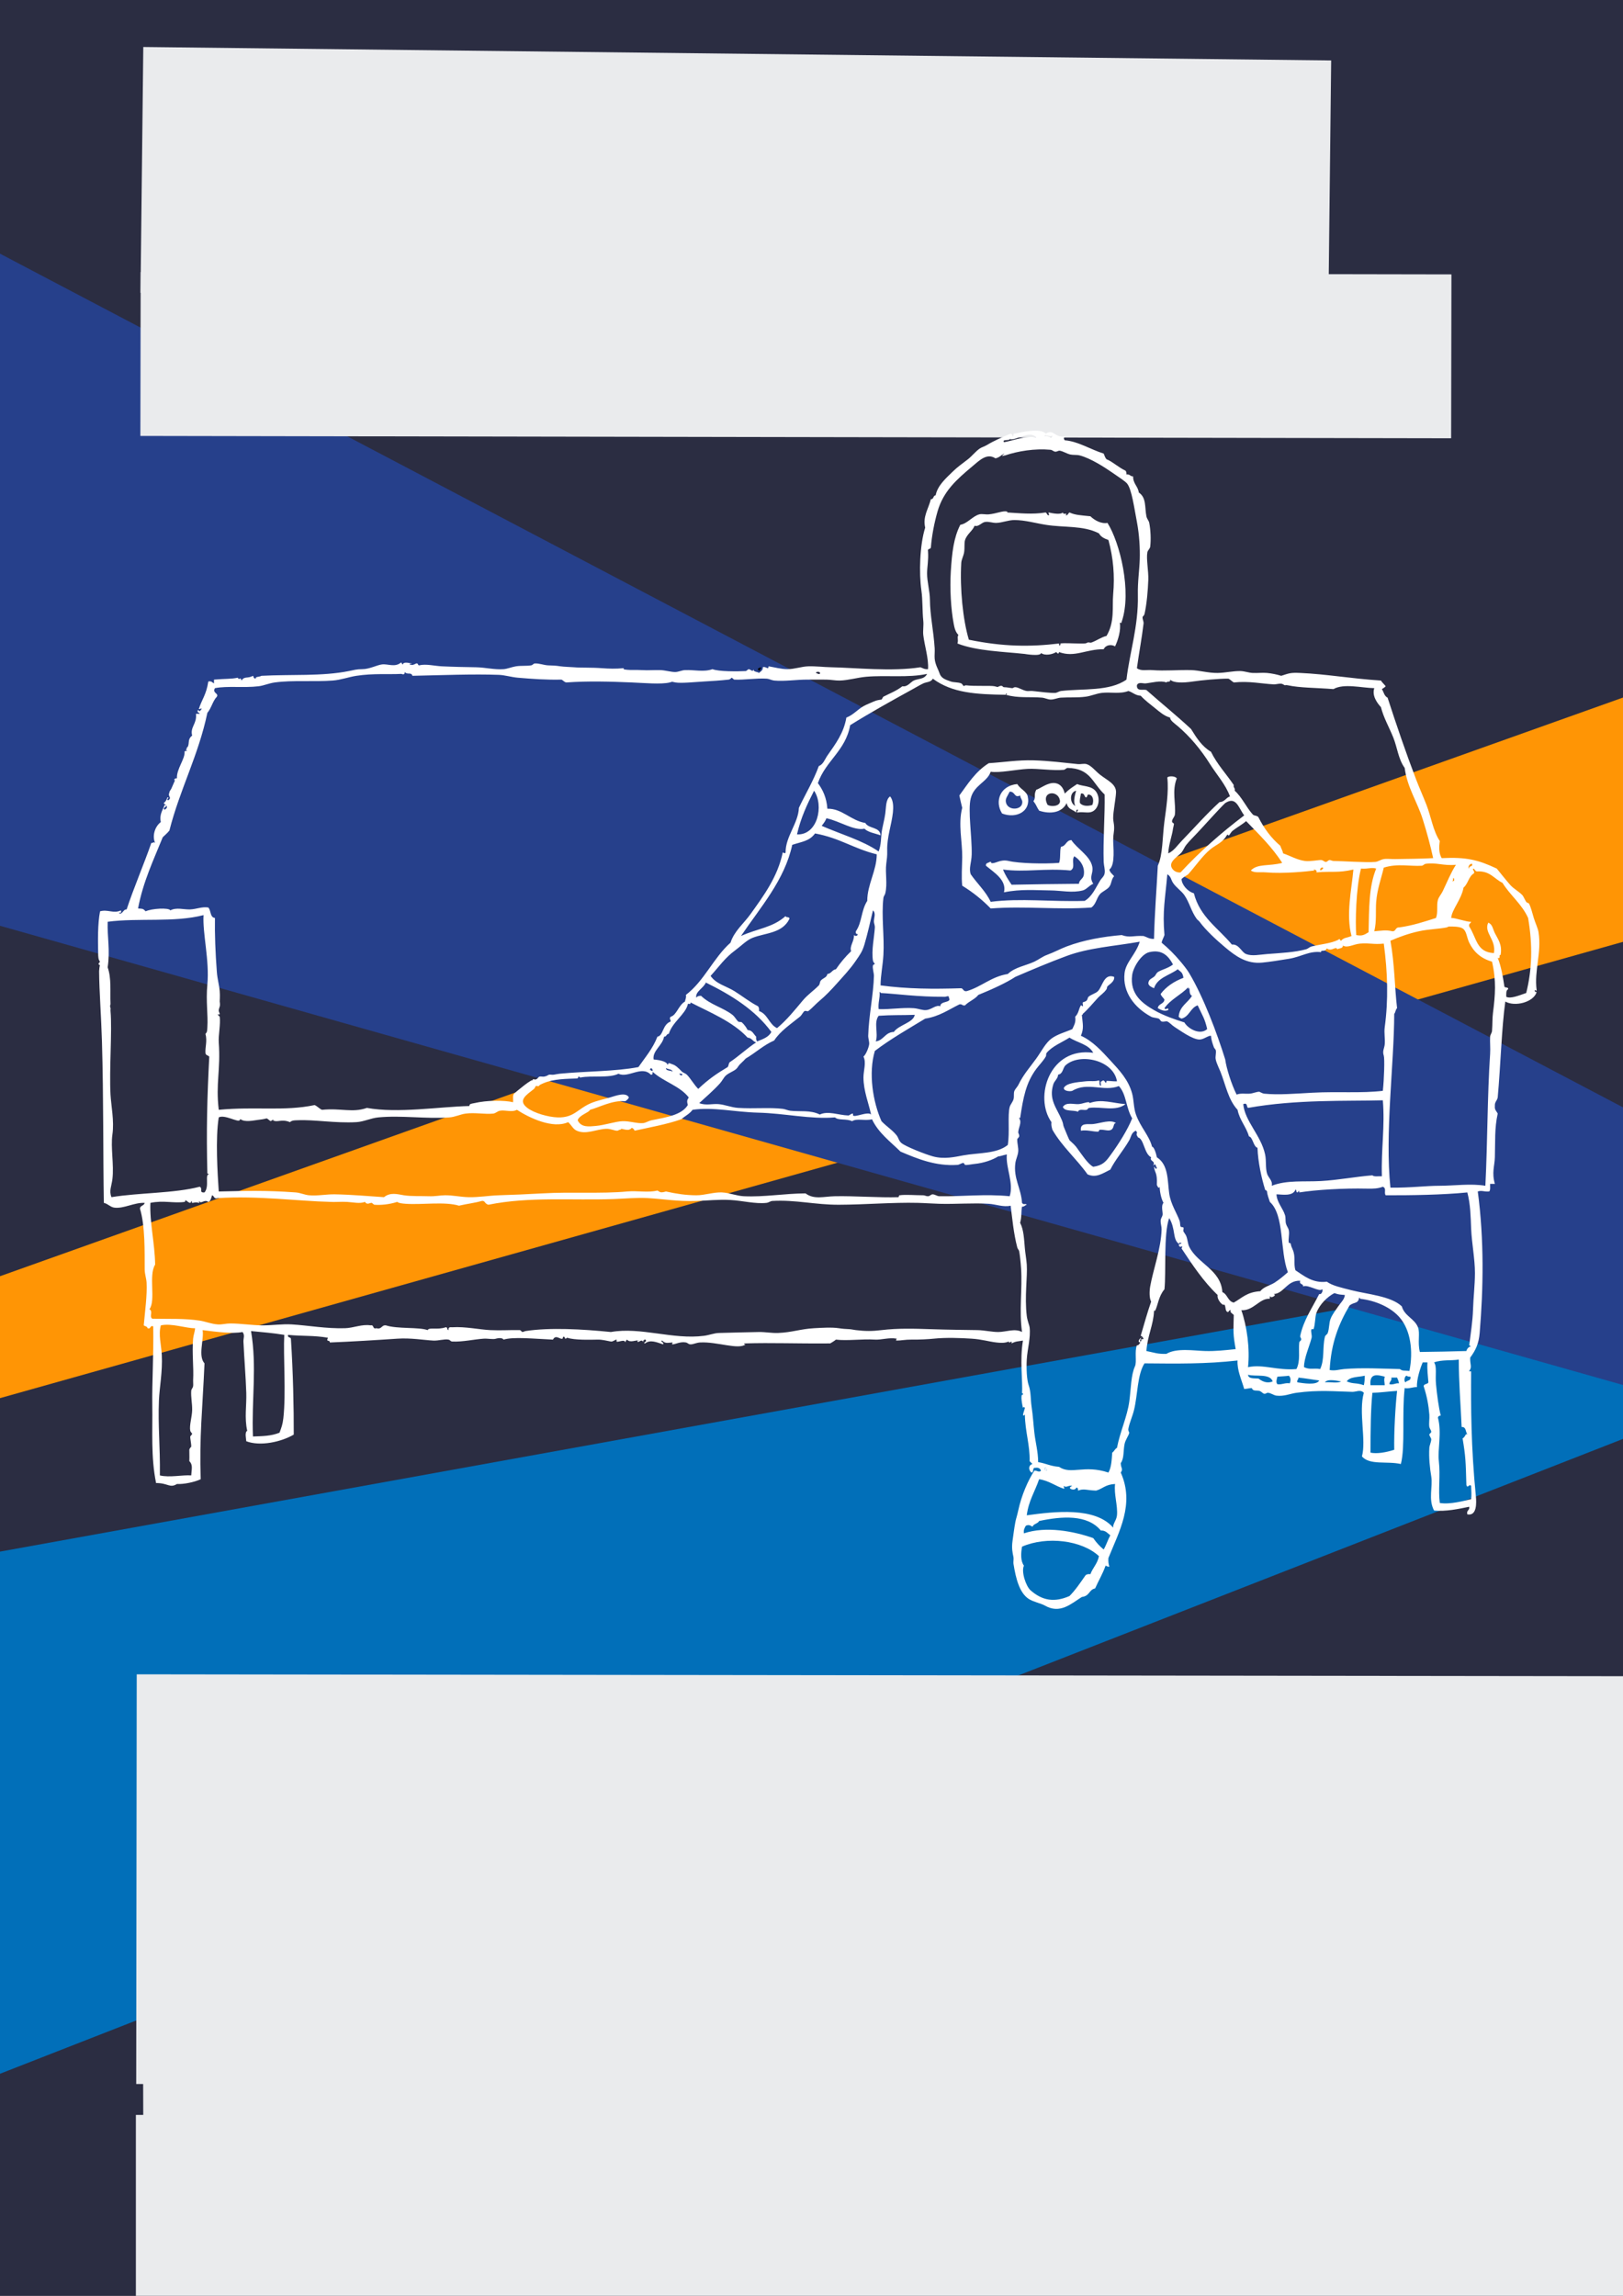 <?xml version="1.0" encoding="UTF-8" standalone="no"?>
<!-- Created with Inkscape (http://www.inkscape.org/) -->

<svg
   xmlns:dc="http://purl.org/dc/elements/1.1/"
   xmlns:cc="http://creativecommons.org/ns#"
   xmlns:rdf="http://www.w3.org/1999/02/22-rdf-syntax-ns#"
   xmlns:svg="http://www.w3.org/2000/svg"
   xmlns="http://www.w3.org/2000/svg"
   xmlns:sodipodi="http://sodipodi.sourceforge.net/DTD/sodipodi-0.dtd"
   xmlns:inkscape="http://www.inkscape.org/namespaces/inkscape"
   width="210mm"
   height="297mm"
   viewBox="0 0 210 297"
   version="1.1"
   id="svg8"
   inkscape:version="0.92.3 (2405546, 2018-03-11)"
   sodipodi:docname="poster.svg">
  <rect x="0" y="0" width="210" height="297" fill="#808080" stroke="none"/>
  <defs
     id="defs2" />
  <sodipodi:namedview
     id="base"
     pagecolor="#ffffff"
     bordercolor="#666666"
     borderopacity="1.0"
     inkscape:pageopacity="0.0"
     inkscape:pageshadow="2"
     inkscape:zoom="1"
     inkscape:cx="192.01743"
     inkscape:cy="28.343214"
     inkscape:document-units="mm"
     inkscape:current-layer="layer2"
     showgrid="true"
     inkscape:window-width="1920"
     inkscape:window-height="1016"
     inkscape:window-x="0"
     inkscape:window-y="27"
     inkscape:window-maximized="1"
     showguides="false"
     inkscape:guide-bbox="true">
    <inkscape:grid
       type="xygrid"
       id="grid815" />
    <sodipodi:guide
       position="105.833,259.292"
       orientation="1,0"
       id="guide1191"
       inkscape:locked="false" />
  </sodipodi:namedview>
  <g
     inkscape:label="background"
     inkscape:groupmode="layer"
     id="layer1">
    <rect
       style="fill:#2b2d42;fill-opacity:1;fill-rule:evenodd;stroke-width:0.268"
       id="rect817"
       width="211.667"
       height="304.271"
       x="0"
       y="-7.271"
       rx="0.001"
       ry="0.001" />
    <path
       style="fill:#016fb9;fill-opacity:1;stroke:none;stroke-width:0.265px;stroke-linecap:butt;stroke-linejoin:miter;stroke-opacity:1"
       d="m 269.381,152.01 6.45,8.391 -318.165,124.429 -42.333,-68.792"
       id="path832-4"
       inkscape:connector-curvature="0"
       sodipodi:nodetypes="cccc" />
    <path
       style="fill:#ff9505;fill-opacity:1;stroke:none;stroke-width:0.175px;stroke-linecap:butt;stroke-linejoin:miter;stroke-opacity:1"
       d="M 260.879,72.104 264.583,106.5 -46.038,193.812 -21.167,172.646"
       id="path832"
       inkscape:connector-curvature="0"
       sodipodi:nodetypes="cccc" />
    <path
       style="fill:#26408b;fill-opacity:1;stroke:none;stroke-width:0.265px;stroke-linecap:butt;stroke-linejoin:miter;stroke-opacity:1"
       d="M -70.728,99.756 -51.067,5.958 291.042,185.875 280.458,199.104"
       id="path832-4-8"
       inkscape:connector-curvature="0"
       sodipodi:nodetypes="cccc" />
  </g>
  <g
     inkscape:groupmode="layer"
     id="layer2"
     inkscape:label="text"
     style="display:inline">
    <flowRoot
       xml:space="preserve"
       id="flowRoot949"
       style="font-style:normal;font-variant:normal;font-weight:normal;font-stretch:normal;font-size:80px;line-height:1.25;font-family:'Permanent Marker';-inkscape-font-specification:'Permanent Marker, Normal';font-variant-ligatures:normal;font-variant-caps:normal;font-variant-numeric:normal;font-feature-settings:normal;text-align:start;letter-spacing:0px;word-spacing:0px;writing-mode:lr-tb;text-anchor:start;fill:#eaebed;fill-opacity:1;stroke:none"
       transform="matrix(0.265,0.003,-0.003,0.265,8.008,-0.007)"><flowRegion
         id="flowRegion951"
         style="font-style:normal;font-variant:normal;font-weight:normal;font-stretch:normal;font-size:80px;font-family:'Permanent Marker';-inkscape-font-specification:'Permanent Marker, Normal';font-variant-ligatures:normal;font-variant-caps:normal;font-variant-numeric:normal;font-feature-settings:normal;text-align:start;writing-mode:lr-tb;text-anchor:start;fill:#eaebed;fill-opacity:1"><rect
           id="rect953"
           width="580"
           height="120"
           x="40"
           y="22.52"
           style="font-style:normal;font-variant:normal;font-weight:normal;font-stretch:normal;font-size:80px;font-family:'Permanent Marker';-inkscape-font-specification:'Permanent Marker, Normal';font-variant-ligatures:normal;font-variant-caps:normal;font-variant-numeric:normal;font-feature-settings:normal;text-align:start;writing-mode:lr-tb;text-anchor:start;fill:#eaebed;fill-opacity:1" /></flowRegion><flowPara
         id="flowPara969">KalkSpace</flowPara></flowRoot>    <flowRoot
       xml:space="preserve"
       id="flowRoot959"
       style="font-style:normal;font-variant:normal;font-weight:500;font-stretch:normal;font-size:32px;line-height:1.25;font-family:Raleway;-inkscape-font-specification:'Raleway, Medium';font-variant-ligatures:normal;font-variant-caps:normal;font-variant-numeric:normal;font-feature-settings:normal;text-align:start;letter-spacing:0px;word-spacing:0px;writing-mode:lr-tb;text-anchor:start;fill:#eaebed;fill-opacity:1;stroke:none"
       transform="matrix(0.265,4.7013646e-4,-4.7013646e-4,0.265,2.387,-13.201)"><flowRegion
         id="flowRegion961"
         style="font-style:normal;font-variant:normal;font-weight:500;font-stretch:normal;font-size:32px;font-family:Raleway;-inkscape-font-specification:'Raleway, Medium';font-variant-ligatures:normal;font-variant-caps:normal;font-variant-numeric:normal;font-feature-settings:normal;text-align:start;writing-mode:lr-tb;text-anchor:start;fill:#eaebed;fill-opacity:1"><rect
           id="rect963"
           width="640"
           height="80"
           x="60"
           y="182.52"
           style="font-style:normal;font-variant:normal;font-weight:500;font-stretch:normal;font-size:32px;font-family:Raleway;-inkscape-font-specification:'Raleway, Medium';font-variant-ligatures:normal;font-variant-caps:normal;font-variant-numeric:normal;font-feature-settings:normal;text-align:start;writing-mode:lr-tb;text-anchor:start;fill:#eaebed;fill-opacity:1" /></flowRegion><flowPara
         id="flowPara2331">Co-Working Community auf der Schäl Sick</flowPara></flowRoot>    <flowRoot
       xml:space="preserve"
       id="flowRoot983"
       style="font-style:normal;font-variant:normal;font-weight:500;font-stretch:normal;font-size:32px;line-height:1.25;font-family:Raleway;-inkscape-font-specification:'Raleway, Medium';font-variant-ligatures:normal;font-variant-caps:normal;font-variant-numeric:normal;font-feature-settings:normal;text-align:start;letter-spacing:0px;word-spacing:0px;writing-mode:lr-tb;text-anchor:start;fill:#eaebed;fill-opacity:1;stroke:none"
       transform="matrix(0.265,-7.8586729e-4,7.8586729e-4,0.265,1.826,1.019)"><flowRegion
         id="flowRegion985"
         style="font-style:normal;font-variant:normal;font-weight:500;font-stretch:normal;font-size:32px;font-family:Raleway;-inkscape-font-specification:'Raleway, Medium';font-variant-ligatures:normal;font-variant-caps:normal;font-variant-numeric:normal;font-feature-settings:normal;text-align:start;writing-mode:lr-tb;text-anchor:start;fill:#eaebed;fill-opacity:1"><rect
           id="rect987"
           width="740"
           height="200"
           x="60"
           y="902.52"
           style="font-style:normal;font-variant:normal;font-weight:500;font-stretch:normal;font-size:32px;font-family:Raleway;-inkscape-font-specification:'Raleway, Medium';font-variant-ligatures:normal;font-variant-caps:normal;font-variant-numeric:normal;font-feature-settings:normal;text-align:start;writing-mode:lr-tb;text-anchor:start;fill:#eaebed;fill-opacity:1" /></flowRegion><flowPara
         id="flowPara850">Wir suchen Mitgestalter*innen für Ideen, Workshops und unsere Gemeinschaft</flowPara></flowRoot>    <flowRoot
       xml:space="preserve"
       id="flowRoot993"
       style="font-style:normal;font-variant:normal;font-weight:normal;font-stretch:normal;font-size:32px;line-height:1.25;font-family:Raleway;-inkscape-font-specification:'Raleway, Normal';font-variant-ligatures:normal;font-variant-caps:normal;font-variant-numeric:normal;font-feature-settings:normal;text-align:start;letter-spacing:0px;word-spacing:0px;writing-mode:lr-tb;text-anchor:start;fill:#eaebed;fill-opacity:1;stroke:none"
       transform="matrix(0.265,0,0,0.265,139.481,66.234)"><flowRegion
         id="flowRegion995"
         style="font-style:normal;font-variant:normal;font-weight:normal;font-stretch:normal;font-size:32px;font-family:Raleway;-inkscape-font-specification:'Raleway, Normal';font-variant-ligatures:normal;font-variant-caps:normal;font-variant-numeric:normal;font-feature-settings:normal;text-align:start;writing-mode:lr-tb;text-anchor:start;fill:#eaebed;fill-opacity:1"><rect
           id="rect997"
           width="900"
           height="280"
           x="-460"
           y="782.52"
           style="font-style:normal;font-variant:normal;font-weight:normal;font-stretch:normal;font-size:32px;font-family:Raleway;-inkscape-font-specification:'Raleway, Normal';font-variant-ligatures:normal;font-variant-caps:normal;font-variant-numeric:normal;font-feature-settings:normal;text-align:start;writing-mode:lr-tb;text-anchor:start;fill:#eaebed;fill-opacity:1" /></flowRegion><flowPara
         id="flowPara2448">Lern uns kennen: www.kalk.space</flowPara></flowRoot>    <flowRoot
       xml:space="preserve"
       id="flowRoot1171"
       style="font-style:normal;font-variant:normal;font-weight:500;font-stretch:normal;font-size:32px;line-height:1.25;font-family:Raleway;-inkscape-font-specification:'Raleway, Medium';font-variant-ligatures:normal;font-variant-caps:normal;font-variant-numeric:normal;font-feature-settings:normal;text-align:start;letter-spacing:0px;word-spacing:0px;writing-mode:lr-tb;text-anchor:start;fill:#eaebed;fill-opacity:1;stroke:none"
       transform="matrix(0.265,3.368682e-4,-3.368682e-4,0.265,76.342,-59.594)"><flowRegion
         id="flowRegion1173"
         style="font-style:normal;font-variant:normal;font-weight:500;font-stretch:normal;font-size:32px;font-family:Raleway;-inkscape-font-specification:'Raleway, Medium';font-variant-ligatures:normal;font-variant-caps:normal;font-variant-numeric:normal;font-feature-settings:normal;text-align:start;writing-mode:lr-tb;text-anchor:start;fill:#eaebed;fill-opacity:1"><rect
           id="rect1175"
           width="1020"
           height="200"
           x="-220"
           y="1042.52"
           style="font-style:normal;font-variant:normal;font-weight:500;font-stretch:normal;font-size:32px;font-family:Raleway;-inkscape-font-specification:'Raleway, Medium';font-variant-ligatures:normal;font-variant-caps:normal;font-variant-numeric:normal;font-feature-settings:normal;text-align:start;writing-mode:lr-tb;text-anchor:start;fill:#eaebed;fill-opacity:1" /></flowRegion><flowPara
         id="flowPara854">Fix Desk, Flex Desk, Tagestarif</flowPara></flowRoot>  </g>
  <g
     inkscape:groupmode="layer"
     id="layer3"
     inkscape:label="graphics"
     style="display:inline"
     sodipodi:insensitive="true">
    <g
       id="g2329"
       transform="matrix(1.114,0,0,1.114,-4.485,-21.634)">
      <g
         transform="matrix(0.265,0,0,0.265,-8.453,57.479)"
         id="g1642"
         style="overflow:visible">
        <g
           id="g4741"
           transform="matrix(1.734,0,0,1.734,-214.528,-242.822)">
          <path
             d="m 342.97,225.84 c 0.719,0.158 -0.229,0.513 0,0.96 -0.194,-0.045 -0.239,-0.241 -0.48,-0.24 0,-0.16 0,-0.32 0,-0.48 0.279,0.039 0.427,-0.053 0.48,-0.24 z"
             id="path3882"
             inkscape:connector-curvature="0"
             style="clip-rule:evenodd;fill-rule:evenodd" />
          <path
             d="m 198.97,244.08 c 0.863,1.369 -0.607,1.054 0,0 z"
             id="path3888"
             inkscape:connector-curvature="0"
             style="clip-rule:evenodd;fill:#ffffff;fill-rule:evenodd" />
          <path
             d="m 418.57,275.28 c 0.452,-1.068 0.127,-2.912 0.48,-4.08 1.307,-0.133 1.246,-1.634 2.64,-1.68 1.395,2.168 4.772,3.976 5.28,6.72 0.335,1.813 -0.916,2.459 0.24,4.32 -1.013,0.411 -1.703,1.437 -2.641,1.68 -2.671,0.692 -5.532,0.021 -8.16,0 -3.767,-0.031 -7.479,-0.393 -11.76,0.479 0.746,-3.078 -2.495,-4.998 -4.56,-6.72 -0.112,-0.752 0.604,-0.677 0.96,-0.96 0.453,-0.137 0.461,0.317 0.24,0.24 1.139,0.397 2.248,-1.025 4.56,-0.48 2.673,0.631 8.991,0.765 12.721,0.481 z m 2.88,1.92 c -6.616,-0.623 -11.354,0.514 -17.04,-0.24 0.556,1.444 1.366,2.634 2.16,3.84 5.324,-0.108 11.345,-0.202 17.04,-0.24 -0.012,-0.936 1.027,-1.225 1.2,-2.16 0.394,-2.127 -0.947,-3.943 -2.399,-4.8 -0.791,1.145 0.424,2.936 -0.961,3.6 z"
             id="path3904"
             inkscape:connector-curvature="0"
             style="clip-rule:evenodd;fill:#ffffff;fill-opacity:1;fill-rule:evenodd" />
          <path
             d="m 435.371,336.24 c -2.438,1.964 -6.253,0.556 -9.12,0.96 -0.521,0.073 -0.332,0.374 -0.721,0.479 -0.639,0.174 -1.897,-0.328 -2.159,0.48 -1.219,-0.462 -3.388,0.027 -3.84,-1.2 0.836,-1.334 2.787,-0.603 4.08,-0.72 0.857,-0.078 1.745,-0.485 2.4,-0.48 0.262,0.002 0.338,0.203 0.24,0.24 3.066,-1.173 6.01,0.064 9.12,0.241 z"
             id="path3930"
             inkscape:connector-curvature="0"
             style="clip-rule:evenodd;fill:#ffffff;fill-opacity:1;fill-rule:evenodd" />
          <path
             d="m 424.09,342.96 c -0.288,-2.152 1.855,-1.529 3.12,-1.68 1.991,-0.237 4.395,-1.217 5.76,-0.24 -0.774,-0.003 -0.39,1.183 -1.2,1.68 -0.707,0.435 -1.698,-0.076 -2.88,0 -0.267,0.018 -0.159,0.475 -0.479,0.48 -1.324,0.024 -2.739,-0.503 -4.321,-0.24 z"
             id="path3932"
             inkscape:connector-curvature="0"
             style="clip-rule:evenodd;fill:#ffffff;fill-opacity:1;fill-rule:evenodd" />
          <path
             d="m 414.97,428.16 c 0.512,-0.112 0.457,0.343 0.48,0.72 -0.194,-0.046 -0.239,-0.24 -0.48,-0.24 0,-0.16 0,-0.32 0,-0.48 z"
             id="path3962"
             inkscape:connector-curvature="0"
             style="clip-rule:evenodd;fill:#ffffff;fill-rule:evenodd" />
          <path
             sodipodi:nodetypes="cccscccccccccccccccccccccccccccccccccccccccccccccccccccccccccccccccccccccccccccccccccccccccccccccccccccccccccccccccccccccccccccccccccccccccccccccccccccccccccccccccccsccccccccccccccccccccccccccccccccccccccccccccccccccccccccccccccccccccccccccccccccccccccccccccccccccccccccccccccccccccccccccccccccccccccccccccccccscccccccccccccccccccccccccccccccccccccccccccccccccccccccccccccccccccccccccccccccccccccccccccccccccccccccccccccccccccccccccccccccccccccccccccccccccccccccccccccccccccccccccccccccccccccccccccccccccccccccccccccccccccccccccccccccccccccccccccccccccccccccccccccccccccccccccccccccccccccccccccccccccccccccccccccccccccccccccccccccccccccccccccccccccccccccccccccccccccccccccccccccccccccccccccccccccccccccccccccccccccccccccccccccsccccccccccccccccccccccccccccccccccccccccccccccccccccccccccccccccccccccccccccccccccccccccccccccccccccccccccccccccccccccccccccccccccccccccccccccccccccccccccccccccccccccccccccccccccccccccccccccccccccccccccccccccccccccccccccccccccccccccccccccccccccccccccsccccccccccccccccccccccccccccccccccccccccccccccccccccccccccccccccccccccccccccccccccccccccccccccccccccccccccccccccccccccccccccccccccccccccccccccccccccccccccccccccccccccccccccccccccccccccccccccccccccccccccccccccccccccccccccccccccccccccccccccccccccccccccccccccccccccccccccccccccccccccccccccccccccccccccccccccc"
             d="m 342.73,227.28 c 0.393,-0.407 1.004,-0.596 0.96,-1.44 0.715,-0.345 1.462,0.843 1.44,-0.24 1.558,0.246 3.153,0.72 4.8,0.72 1.781,0 3.525,-0.664 5.28,-0.72 1.791,-0.057 3.88,0.207 5.76,0.24 5.809,0.104 15.438,1.148 22.56,0 0.586,0.214 1.041,0.56 1.92,0.48 0.199,-2.686 -0.912,-6.056 -1.2,-8.64 -0.123,-1.102 0.129,-2.409 0,-3.6 -0.269,-2.481 -0.116,-5.17 -0.48,-7.68 -0.618,-4.266 -0.429,-11.459 0.96,-15.84 -0.632,-2.872 0.767,-4.586 1.44,-7.2 0.783,0.063 0.509,-0.931 1.2,-0.96 0.497,-2.521 2.629,-4.329 4.32,-6 1.176,-1.162 2.32,-1.939 3.84,-3.12 0.997,-0.774 1.86,-1.892 2.88,-2.64 0.546,-0.401 1.3,-0.584 1.92,-0.96 1.785,-1.083 3.798,-1.946 6,-2.88 0.295,0.105 0.493,0.307 0.48,0.72 0.346,-0.054 0.084,-0.716 0.48,-0.72 1.781,-0.366 6.588,-1.508 7.92,0 2.064,-1.266 2.068,1.021 4.8,0.72 -0.278,0.355 -0.278,0.605 0,0.96 3.38,0.26 6.498,2.319 9.84,3.36 0.216,0.505 0.373,1.067 0.72,1.44 1.266,0.424 3.104,2.111 4.801,2.88 0.187,0.213 0.258,0.542 0.239,0.96 0.878,-0.158 0.921,0.519 1.681,0.48 -0.026,1.866 1.221,2.459 1.439,4.08 1.958,1.305 1.465,3.736 1.92,6 0.144,0.713 0.606,1.098 0.721,1.68 0.343,1.76 0.464,4.236 0.239,6 -0.071,0.566 -0.613,0.866 -0.72,1.44 -0.311,1.675 0.325,4.793 0.24,6.96 -0.105,2.68 -0.378,6.032 -0.96,8.64 -0.072,0.324 -0.472,0.646 -0.48,0.72 -0.071,0.617 0.306,1.12 0.24,1.68 -0.427,3.645 -1.151,7.413 -1.68,11.28 1.05,0.792 2.463,0.374 3.84,0.48 3.243,0.25 6.6,-0.077 9.84,0 2.042,0.048 4.385,0.757 6.72,0.72 1.97,-0.031 3.859,-0.513 5.761,-0.48 1.031,0.019 2.093,0.438 3.119,0.48 1.258,0.051 2.495,-0.102 3.601,0 1.157,0.107 2.461,0.369 3.6,0.72 2.023,-0.653 2.354,-0.832 4.8,-0.72 6.928,0.316 12.534,1.402 20.4,1.92 0.334,0.546 0.83,0.93 1.2,1.44 -0.235,0.324 -0.641,0.479 -0.96,0.72 0.476,0.724 0.603,1.797 1.439,2.16 2.256,6.938 4.564,13.727 7.2,20.64 0.825,2.163 1.796,4.307 2.64,6.48 1.166,3 1.668,6.567 3.36,9.12 -0.239,1.595 -0.232,3.126 0.48,4.32 6.263,-0.305 9.21,0.426 13.92,2.64 1.168,1.421 2.183,2.736 3.359,4.08 0.927,1.058 2.165,1.642 3.12,2.64 0.27,0.281 0.742,1.408 0.96,1.68 0.322,0.401 0.556,0.175 0.721,0.48 0.477,0.885 0.8,2.276 1.199,3.6 0.358,1.185 1.052,2.631 1.2,3.6 0.818,5.346 -1.139,9.592 -0.479,14.641 -0.106,0.349 -0.211,-0.024 -0.48,0 -0.088,0.408 0.188,0.452 0.48,0.479 -0.737,2.564 -5.476,3.801 -7.92,2.4 -0.929,6.629 -1.176,15.975 -1.921,24.239 -0.139,0.821 -0.803,1.117 -0.72,2.16 -0.116,0.997 0.44,1.32 0.72,1.92 -0.832,3.785 -0.597,6.941 -0.72,11.04 -0.069,2.309 -0.822,3.826 0,6.721 h -1.2 c -0.028,0.691 0.132,1.57 -0.239,1.92 -1.377,0.109 -1.822,-0.343 -2.88,0 1.635,12.203 1.416,24.568 0.479,35.76 -0.226,2.694 -1.001,4.35 -2.399,6.24 -0.065,1.764 0.554,2.326 -0.24,3.359 0.085,0.376 0.422,-0.21 0.479,0.24 -0.056,8.885 -0.039,18.859 1.2,31.44 0.16,1.624 0.289,5.054 -2.16,4.56 -0.293,-1.094 0.658,-0.941 0.48,-1.92 -2.822,0.582 -5.875,1.232 -8.88,0.96 -1.536,-2.862 -0.271,-5.993 -0.721,-8.64 -0.353,-2.084 -0.634,-4.752 -0.479,-7.2 0.043,-0.686 0.457,-1.431 0.479,-2.16 0.01,-0.309 -0.505,-0.904 -0.479,-1.2 0.026,-0.31 0.504,-0.384 0.479,-0.72 -0.026,-0.375 -0.424,-0.848 -0.479,-1.2 -0.155,-0.976 0.081,-2.086 0,-3.12 -0.181,-2.309 -0.607,-4.664 -1.44,-7.2 0.072,-0.647 1.01,-0.43 1.2,-0.96 -0.111,-1.647 -0.36,-3.159 -0.24,-5.04 h -1.199 c -0.559,1.272 -1.595,4.335 -1.44,6.24 -0.779,-0.091 -2.235,0.511 -3.12,0.24 -0.735,6.62 0.182,14.734 -0.96,19.2 -3.575,-0.805 -7.824,0.366 -9.84,-1.92 1.134,-4.142 -0.897,-11.167 0.479,-16.08 -0.846,-0.922 -1.93,-0.22 -2.88,-0.24 -4.33,-0.092 -8.52,-0.54 -14.16,0.24 -1.601,0.221 -3.081,0.949 -5.04,0.72 -0.712,-0.083 -1.442,-0.696 -2.159,-0.72 -0.417,-0.015 -0.527,0.329 -0.96,0.24 -0.397,-0.083 -0.674,-0.579 -1.2,-0.721 -0.712,-0.191 -1.647,0.158 -1.92,-0.72 -1.123,0.094 -0.798,0.146 -1.92,0.24 -0.665,-2.338 -1.831,-4.761 -1.681,-7.2 -8.005,0.899 -15.252,0.796 -23.52,0.72 -1.828,2.844 -1.704,7.918 -2.641,11.76 -0.414,1.702 -1.153,3.208 -1.439,4.801 -0.085,0.471 0.249,0.921 0.24,0.96 -0.195,0.833 -0.971,1.757 -1.2,2.88 -0.352,1.715 -0.083,3.629 -0.96,4.8 0.01,1.371 0.691,1.404 0,2.4 3.56,7.968 -0.44,14.894 -3.12,21.6 -0.074,0.874 0.038,1.562 0.24,2.16 -0.502,0.102 -0.636,-0.165 -0.96,-0.24 -0.719,2.082 -1.789,3.811 -2.641,5.76 -1.617,0.324 -1.3,1.907 -3.359,2.16 -2.705,1.697 -5.49,4.4 -9.36,2.16 -0.907,-0.525 -2.95,-0.934 -4.08,-1.68 -2.29,-1.513 -3.22,-4.985 -3.84,-8.88 -0.067,-0.422 0.091,-1.271 0,-1.681 -0.238,-1.075 -0.5,-2.245 -0.24,-4.08 0.226,-1.593 0.445,-3.365 0.72,-4.8 0.155,-0.806 0.419,-1.485 0.72,-2.88 0.845,-3.926 2.493,-7.63 4.08,-10.08 0.744,-0.081 1.147,0.556 1.68,0 -0.204,-0.517 -0.591,-0.849 -1.44,-0.72 -0.836,-0.116 -0.269,1.171 -0.96,1.2 -0.768,-0.558 -0.868,-1.854 0.24,-2.16 -0.234,-0.246 -0.474,-0.485 -0.72,-0.721 0.117,-4.01 -1.132,-7.462 -1.2,-11.76 -1.007,0.954 -0.034,-1.303 0,-1.68 -0.059,-0.302 -0.477,-0.242 -0.48,0 -0.064,-0.257 -0.828,-3.683 0,-3.36 0.068,-0.429 -0.227,-0.492 -0.24,-0.239 0.224,-3.184 -0.61,-8.479 0.24,-13.44 -1.351,0.242 -1.732,0.134 -2.88,0.72 0.21,-1.118 -0.623,0.331 -0.72,-0.479 -0.997,0.435 -2.093,0.356 -3.12,0.24 -1.896,-0.216 -3.693,-0.799 -6.24,-0.961 -2.866,-0.182 -6.471,-0.321 -9.6,0 -1.346,0.139 -3.574,0.267 -5.76,0.24 -1.347,-0.016 -2.605,0.257 -3.6,0.24 -0.404,-0.007 0.098,-0.462 0,-0.48 -1.977,-0.356 -3.842,0.345 -5.52,0.24 -3.307,-0.204 -6.9,0.354 -9.84,0 -0.428,0.372 -0.94,0.66 -1.44,0.96 -9.034,0.071 -14.551,-0.204 -21.6,0 -0.439,0.037 0.075,0.368 0.24,0.24 -1.863,1.444 -7.204,-0.71 -11.52,-0.479 -0.985,0.052 -1.713,0.484 -2.4,0.479 -0.598,-0.005 -0.711,-0.384 -1.2,-0.479 -1.399,-0.277 -2.684,0.476 -3.36,0.479 -0.349,-0.106 0.024,-0.211 0,-0.479 -1.27,0.065 -1.852,0.34 -2.64,-0.48 -0.708,0.209 0.557,0.359 0.24,0.96 -1.632,-0.539 -3.264,-1.268 -4.56,-0.24 -0.695,-0.134 0.368,-0.374 0.24,-0.72 -0.098,-0.598 -0.931,-0.015 -0.72,0.48 -0.301,-1.266 -1.511,0.585 -1.44,-0.48 h 0.48 c -0.847,-0.243 -2.326,0.693 -3.12,-0.24 -0.224,0.176 -0.363,0.437 -0.48,0.721 -0.007,-0.966 -1.866,0.054 -2.16,-0.24 -0.029,-0.029 0.027,-0.479 0,-0.48 -0.364,-0.024 -0.922,0.572 -1.44,0.48 -1.081,-0.191 -2.158,-0.505 -3.36,-0.48 -2.062,0.043 -5.871,0.141 -7.68,-0.479 -0.077,-0.026 -0.392,0.347 -0.48,0.239 -0.163,-0.196 -0.176,-0.595 -0.48,-0.479 -0.221,0.084 -0.114,0.428 -0.24,0.479 -0.609,0.255 -1.701,-1.159 -2.4,0.24 -4.917,-0.221 -10.036,-0.764 -12.48,0 -0.46,-0.699 -1.977,-0.222 -1.92,-0.24 -0.764,0.246 -1.988,-0.073 -3.12,0 -2.334,0.152 -5.35,0.847 -7.92,0.721 -0.533,-0.026 -0.454,-0.374 -0.96,-0.48 -1.014,-0.212 -2.502,0.307 -3.84,0.24 -2.396,-0.119 -5.647,-0.718 -9.12,-0.48 -5.092,0.35 -11.676,0.752 -17.04,0.961 -0.028,-0.812 -1.043,0.029 -0.48,-1.2 -3.657,-0.628 -6.377,-0.359 -10.08,-0.721 -0.21,0.771 0.622,0.498 0.72,0.96 0.559,8.471 0.746,17.78 0.72,24.24 -3.134,1.849 -8.471,3.031 -12,1.681 -0.034,-0.642 -0.447,-2.29 0.24,-2.641 -0.741,-3.278 -0.133,-6.419 -0.24,-9.6 -0.146,-4.313 -0.52,-8.612 -0.72,-12.96 -0.036,-0.775 0.421,-1.658 -0.24,-2.4 -2.497,0.479 -6.274,-0.005 -10.08,-0.479 0.4,2.438 -1.231,6.472 0.48,8.399 -0.5,11.51 -1.329,18.585 -0.96,29.28 -1.57,0.743 -4.351,1.309 -6,1.2 -1.831,1.136 -2.229,-0.251 -5.28,-0.24 -1.348,-6.642 -0.854,-13.142 -0.96,-19.68 -0.091,-5.65 0.363,-12.474 0.24,-19.92 -0.95,-0.311 -0.49,0.789 -1.44,0.479 -0.067,-0.493 -0.641,-0.479 -0.96,-0.72 0.317,-3.484 0.888,-7.673 0.72,-10.8 -0.059,-1.09 -0.476,-2.162 -0.48,-3.36 -0.017,-4.355 0.133,-11.064 -1.2,-15.36 0.071,-0.809 1.064,-0.695 1.2,-1.439 -2.641,-0.145 -5.255,1.516 -7.68,1.2 -1.01,-0.132 -1.585,-0.969 -2.64,-1.2 -0.214,-12.398 -0.059,-26.286 -0.48,-40.8 -0.181,-6.243 -0.686,-12.676 -0.72,-17.761 -0.001,-0.206 0.127,-1.553 0.24,-1.439 -0.347,-0.347 -0.662,-0.209 0,-0.96 -0.461,-0.467 -0.464,-1.316 -0.48,-2.16 -0.056,-3 -0.147,-7.37 0.48,-10.56 1.952,-0.576 3.392,0.661 5.28,-0.24 0.206,1.113 -0.377,0.251 -0.48,0.72 0.918,0.427 0.952,-1.004 1.92,-0.96 1.7,-5.206 4.428,-11.572 6.24,-16.8 0.655,0.021 0.483,-0.4 0.96,0 -0.784,-1.697 -0.122,-4.107 1.44,-5.28 -0.429,-1.942 0.537,-3.107 0.96,-4.32 1.25,0.409 -0.818,0.561 0,1.2 1.36,-0.784 -0.004,-1.241 -0.24,-1.68 0.475,-0.325 0.763,-0.837 0.96,-1.44 0.75,-0.073 -0.61,0.694 0.24,0.72 0.975,-0.777 -0.245,-0.837 0.24,-1.92 -0.015,-0.312 0.248,-0.554 0.48,-0.96 0.104,-0.184 0.947,-2.232 0.96,-2.16 -0.564,-0.003 0.087,-0.655 0.48,-0.48 -0.171,-2.312 2.086,-4.924 1.92,-6.72 0.039,-0.281 0.438,-0.203 0.72,-0.24 -0.882,-0.422 0.201,-0.439 -0.24,-0.72 1.039,-0.682 0.021,-2.102 1.44,-3.12 -0.572,-2.211 1.248,-2.938 0.96,-5.52 h 0.96 c -0.103,-0.377 -0.755,-0.205 -0.48,-0.96 0.746,0.338 0.156,0.589 0.96,-0.24 -0.104,-0.356 -0.307,0.095 -0.72,0 0.728,-2.368 1.896,-3.583 2.4,-6.96 0.83,-0.19 1.013,0.267 1.44,0.48 v -0.96 c 3.07,-0.259 4.316,-0.119 6,-0.48 0.492,0.884 0.605,-0.517 0.96,0.72 0.701,-1.18 1.562,-0.429 2.88,-1.2 0.271,0.216 -0.058,0.579 0.72,0.72 -0.175,-0.558 0.815,-0.371 1.44,-0.72 7.493,-0.404 15.276,0.162 22.08,-1.2 1.239,-0.248 1.995,-0.486 3.36,-0.48 1.87,0.008 3.71,-1.039 5.04,-1.2 1.494,-0.181 3.25,0.822 4.8,-0.48 0.26,0.059 0.163,0.477 0.479,0.48 0.057,-0.656 1.307,-0.433 2.16,-0.24 -0.084,0.376 -0.422,-0.21 -0.48,0.24 0.724,0.283 0.951,0.105 1.68,-0.24 0.532,-0.132 0.342,0.458 0.72,0.48 1.75,-0.434 3.87,0.15 5.76,0.24 2.974,0.141 5.826,0.196 8.64,0.24 2.322,0.036 4.659,0.654 6.96,0.48 0.948,-0.071 2.011,-0.534 3.12,-0.72 1.238,-0.208 2.704,-0.044 3.84,-0.24 0.479,-0.083 0.513,-0.458 0.96,-0.48 1.144,-0.055 2.228,0.434 3.36,0.48 1.101,0.045 1.726,0.027 3.12,0.24 0.948,0.145 2.181,0.142 3.36,0.24 2.023,0.168 4.236,0.017 7.2,0.24 1.657,0.125 3.426,0.175 5.28,0 0.279,0.02 0.125,0.273 0,0.24 1.303,0.344 3.267,0.132 4.8,0.24 1.458,0.103 2.999,-0.047 4.56,0 1.37,0.041 2.748,0.512 3.84,0.48 0.809,-0.024 1.584,-0.443 2.4,-0.48 2.364,-0.108 4.787,0.553 6.96,-0.24 1.592,0.637 6.398,0.585 8.4,0.48 0.196,-0.01 0.65,-0.478 0.72,-0.48 0.488,-0.014 1.188,0.947 1.2,0 0.04,0.762 0.997,0.605 1.442,0.959 z m 63.6,-59.04 c -0.439,-0.042 0.341,-0.662 -0.24,0 -0.334,0.379 -1.987,-0.06 -1.44,0.72 1.917,-0.27 5.469,-1.747 8.16,-1.2 -1.667,-1.854 -4.799,0.637 -6.48,0.48 z m 8.64,-0.72 c 0.557,-0.496 1.838,0.89 1.92,-0.24 -0.745,0.553 -2.158,-0.654 -1.92,0.24 z m 23.52,40.08 c -0.075,-3.436 0.394,-6.207 0.48,-9.12 0.076,-2.555 -0.087,-6.028 -0.72,-9.36 -0.729,-3.83 -1.302,-8.035 -2.4,-9.6 -0.436,-0.621 -2.081,-1.666 -3.84,-2.88 -1.974,-1.363 -5.388,-3.576 -8.16,-4.32 -0.835,-0.224 -1.648,-0.078 -2.4,-0.24 -0.949,-0.205 -1.78,-0.798 -2.64,-0.96 -0.435,-0.083 -0.77,0.288 -1.2,0.24 -0.487,-0.054 -0.737,-0.437 -1.2,-0.48 -3.996,-0.369 -8.271,0.338 -11.52,1.44 -0.664,0.03 -0.824,0.458 -0.48,-0.24 0.146,-0.014 0.284,-0.036 0.24,-0.24 -0.714,0.407 -1.213,1.027 -2.16,1.2 -2.15,-1.392 -3.95,0.431 -6,2.16 -3.781,3.189 -7.158,6.116 -8.64,11.28 -0.818,2.851 -1.452,6.108 -1.68,9.12 -0.098,0.462 -0.931,0.189 -0.72,0.96 0.153,2.236 -0.227,3.875 -0.24,5.52 -0.018,2.116 0.704,4.505 0.72,6.72 0.028,3.924 0.917,7.768 1.2,12.24 0.058,0.919 -0.074,1.795 0,2.64 0.131,1.505 0.963,2.824 1.2,3.6 0.402,1.318 1.429,1.66 2.88,2.16 0.784,0.271 1.829,0.14 2.64,0.48 0.293,0.123 0.461,0.666 0.72,0.72 -0.231,-0.049 0.357,-0.257 0.48,-0.24 2.113,0.285 6.134,0.023 7.2,0.24 1.17,0.238 0.45,0.3 1.2,0 0.9,-0.36 0.842,0.246 1.2,0.24 0.71,-0.012 2.028,0.284 2.16,0.24 0.272,-0.091 0.359,-0.26 0.72,-0.24 0.876,0.049 1.748,0.779 2.88,0.96 0.413,0.066 0.935,-0.058 1.44,0 2.128,0.245 4.669,0.544 5.76,0.48 0.454,-0.026 1,-0.429 1.44,-0.48 5.635,-0.658 12.26,0.151 16.56,-2.88 0.781,-6.79 3.055,-13.48 2.88,-21.36 z m -157.68,126 c 0.654,-0.576 4.611,-3.927 4.8,-3.359 -0.202,-0.605 0.293,-0.089 0.72,-0.24 0.541,-0.191 0.558,-0.616 0.96,-0.72 0.262,-0.067 0.798,0.084 1.2,0 0.812,-0.17 0.888,-0.428 1.2,-0.48 0.354,-0.06 0.747,0.078 1.2,0 0.445,-0.076 1.098,-0.207 1.44,-0.24 6.564,-0.637 14.203,-0.564 19.92,-1.68 1.707,-2.453 3.639,-4.681 4.8,-7.68 1.543,-0.251 1.229,-3.079 3.36,-3.84 -0.026,-0.598 -0.45,-0.743 0,-1.2 1.499,-0.404 1.959,-2.896 3.6,-3.84 0.077,-0.563 0.379,-0.901 0.24,-1.681 4.635,-3.524 6.958,-9.362 11.28,-13.2 0.937,-2.938 3.365,-4.854 5.04,-7.2 3.295,-4.618 6.849,-9.347 8.16,-15.6 0.284,0.034 0.544,0.427 0.72,0 -0.052,-3.992 3.229,-7.396 3.36,-11.28 1.674,-3.526 3.646,-6.754 5.04,-10.56 1.125,-0.4 1.534,-1.744 2.16,-2.64 2.008,-2.873 4.144,-5.664 4.8,-9.6 1.742,-0.664 2.828,-2.041 4.32,-2.88 0.803,-0.452 1.79,-0.816 2.64,-1.2 0.858,-0.388 1.457,-0.373 1.92,-0.48 0.132,-0.031 0.336,-0.646 0.48,-0.72 1.577,-0.82 3.295,-1.453 4.8,-2.64 1.319,0.225 2.006,-1.023 2.88,-1.44 1.123,-0.536 2.654,-0.246 3.36,-1.68 -4.877,1.041 -10.174,0.275 -15.36,0.72 -2.25,0.192 -4.483,0.899 -6.72,0.96 -1.039,0.028 -2.306,-0.23 -3.36,-0.24 -1.692,-0.017 -3.226,0.005 -4.8,0 -2.774,-0.009 -5.803,0.488 -8.4,0.24 -0.647,-0.062 -1.261,-0.438 -1.92,-0.48 -2.601,-0.165 -5.754,0.367 -8.16,0.24 -0.171,-0.009 -0.543,-0.49 -0.72,-0.48 0.05,-0.003 -0.303,0.434 -0.72,0.48 -2.039,0.228 -4.227,0.368 -6.24,0.48 -2.369,0.132 -5.735,0.494 -7.2,0.24 -1.28,-0.222 -0.446,-0.249 -1.44,0 -2.14,0.535 -6.659,0.122 -9.6,0 -5.413,-0.224 -10.925,-0.398 -16.56,0 -0.538,-0.102 -0.765,-0.515 -1.2,-0.72 -3.819,0.091 -7.383,-0.17 -11.04,-0.48 -1.616,-0.137 -3.305,-0.667 -4.8,-0.72 -6.529,-0.229 -13.885,0.065 -21.84,0.24 -0.356,-1.044 -1.258,-0.136 -1.92,-0.96 -0.074,0.956 -0.676,0.465 -0.96,0.48 -3.261,0.167 -6.997,-0.171 -11.28,0.48 -1.95,0.296 -3.913,1.042 -6,1.2 -4.831,0.366 -10.036,-0.141 -14.64,0.48 -1.5,0.202 -2.745,0.799 -4.08,0.96 -3.816,0.459 -7.835,-0.139 -11.04,0.48 -0.75,1.269 1.027,1.27 0.48,2.16 -1.057,1.104 -1.396,2.924 -2.4,4.08 -2.281,10.839 -6.945,19.295 -9.6,29.76 -0.724,0.843 -0.849,0.869 -1.68,1.68 -2.323,5.757 -4.959,11.201 -6.24,18 1.142,0.092 1.238,-0.014 1.92,0.72 1.489,-0.718 5.904,-0.982 6.24,-0.24 1.555,-0.833 3.402,-0.163 5.04,-0.24 1.619,-0.076 2.985,-0.748 4.56,-0.48 0.72,0.72 0.379,2.501 1.68,2.64 -0.073,4.131 0.11,8.847 0.48,13.68 0.136,1.781 0.582,3.21 0.72,4.8 0.108,1.246 -0.021,2.511 0,2.641 0.209,1.311 -0.115,1.289 -0.24,2.16 -0.057,0.398 0.27,0.795 0.24,0.96 -0.078,0.423 -0.468,-0.119 -0.48,0.239 0,-0.004 0.473,0.425 0.48,0.48 0.252,1.864 -0.367,4.706 -0.24,6.479 0.504,7.035 -0.813,10.376 0,17.04 9.317,-0.87 16.566,0.421 24.24,-1.199 0.783,0.36 1.479,1.18 1.92,1.199 4.719,-0.475 7.609,0.816 11.28,-0.479 7.88,1.416 18.102,-0.281 25.92,-0.48 -0.073,-0.622 0.727,-0.607 1.2,-0.72 3.25,-0.771 7.604,-0.75 9.84,-0.24 0.049,-0.751 -0.162,-1.762 0.24,-2.16 z m 77.28,-106.08 c 0.384,-0.668 -1.037,-0.664 -0.96,-0.24 0.325,0.075 0.458,0.342 0.96,0.24 z m 47.04,5.28 c -7.465,-0.122 -13.534,-0.407 -18.48,-4.08 -0.413,0.92 -1.593,0.817 -2.4,1.2 -0.836,0.397 -1.762,0.957 -2.64,1.44 -5.263,2.896 -10.915,6.041 -15.84,9.12 -1.139,6.461 -6.202,8.998 -8.16,14.64 1.26,1.7 2.205,3.715 2.4,6.48 3.608,-0.135 5.943,2.992 9.6,3.6 0.815,1.504 3.716,0.924 3.84,3.12 -1.396,-0.523 -3.112,-0.727 -4.08,-1.68 -2.64,0.576 -6.173,-1.888 -9.6,-2.64 -0.283,0.757 -0.747,1.333 -1.2,1.92 4.835,2.125 10.279,3.641 14.4,6.48 0.631,-1.627 0.61,-3.61 0.72,-4.56 0.178,-1.542 0.723,-3.304 0.96,-5.04 0.219,-1.604 0.083,-3.493 1.2,-4.32 0.889,0.978 0.854,2.826 0.72,4.08 -0.33,3.097 -1.537,6.242 -1.44,9.6 0.042,1.461 -0.105,2.228 -0.24,3.36 -0.289,2.429 0.338,4.983 -0.24,7.44 -0.118,0.502 -0.418,0.682 -0.48,1.2 -0.54,4.523 0.276,9.717 0,14.4 -0.157,2.659 -0.707,5.176 -0.72,7.68 6.803,0.91 13.313,0.947 20.4,0.72 0.586,0.134 0.512,0.929 1.44,0.72 3.753,-1.127 6.11,-3.65 10.32,-4.319 1.797,-1.736 4.529,-2.092 6.72,-3.12 1.064,-0.5 2.067,-1.291 3.12,-1.68 2.017,-0.747 3.402,-1.542 5.04,-2.16 4.394,-1.658 9.258,-2.48 13.92,-2.88 2.025,0.744 2.893,0.098 5.52,0.24 0.855,0.265 1.451,0.789 2.64,0.72 0.131,-6.212 0.693,-13.195 0.96,-18.48 1.297,-2.785 1.132,-7.101 1.681,-11.28 0.388,-2.955 1.125,-7.334 0.72,-11.04 0.586,-0.466 2.071,-0.294 2.4,0.24 -1.282,3.165 -0.188,6.458 -0.48,9.12 -0.069,0.626 -0.689,1.102 -0.72,1.68 -0.028,0.53 0.422,0.408 0.479,0.72 0.018,0.094 -0.228,1.092 -0.239,1.2 -0.184,1.602 -1.118,4.032 -1.2,6.24 1.434,-0.641 2.324,-2.052 3.359,-3.12 3.254,-3.355 6.227,-6.764 9.601,-9.84 1.324,-0.036 1.605,-1.115 2.64,-1.44 -1.085,-3.003 -3.34,-5.456 -5.04,-8.16 -2.333,-3.711 -5.092,-6.995 -8.16,-9.6 -0.755,-0.641 -1.996,-1.474 -1.92,-2.16 -1.489,-0.38 -2.663,-1.456 -3.84,-2.4 -1.228,-0.985 -2.518,-1.945 -3.6,-3.12 -1.37,-0.07 -2.01,-0.871 -3.12,-1.2 -2.16,0.826 -4.467,0.213 -6.72,0.48 -1.381,0.164 -2.688,0.775 -4.08,0.96 -2.111,0.28 -4.104,0.103 -6.24,0.24 -0.934,0.06 -1.691,0.5 -2.64,0.48 -0.687,-0.015 -1.455,-0.418 -2.16,-0.48 -3.017,-0.266 -5.973,0.183 -9.121,-0.721 0.373,0.02 0.167,-0.698 0,-0.24 z m 82.8,-1.44 c -4.461,-0.35 -8.451,-0.298 -11.52,-0.96 -0.858,-0.185 -0.569,0.2 -1.2,-0.24 -0.563,-0.392 -1.677,0.035 -2.4,0 -2.991,-0.147 -6.144,-0.885 -10.08,-0.48 -0.625,-0.383 -1.076,-0.938 -1.439,-0.96 -2.317,-0.021 -6.815,0.415 -8.88,0.72 -2.549,0.377 -4.924,0.397 -5.761,-0.48 0.215,0.775 -0.782,0.337 -0.96,0.72 -1.449,-0.589 -3.848,0.116 -5.279,0.24 -0.6,0.052 -1.861,-0.448 -2.16,0.48 -0.116,1.655 1.664,0.92 2.399,1.2 3.828,3.384 7.37,6.213 11.28,9.84 1.37,2.23 2.773,4.426 5.04,5.76 1.552,3.167 3.856,5.583 5.76,8.4 -0.174,0.734 0.414,0.706 0.24,1.44 1.856,1.663 2.888,4.152 4.56,6 0.335,0.385 1.185,0.255 1.44,0.72 1.42,2.821 3.229,5.251 5.521,7.2 0.21,0.669 0.574,1.186 0.72,1.92 1.802,0.614 3.549,1.663 5.52,1.92 1.299,0.169 3.362,-0.267 4.08,-0.24 0.493,0.019 0.84,0.491 1.2,0.48 0.36,-0.012 0.547,-0.432 0.96,-0.48 0.173,-0.021 0.688,0.239 0.96,0.24 2.105,0.004 8.24,0.444 10.561,0.24 0.771,-0.068 1.307,-0.575 2.159,-0.72 0.781,-0.133 1.92,0.018 2.88,0 3.611,-0.067 6.645,-0.067 9.601,-0.24 -0.736,-3.354 -1.595,-6.522 -2.64,-9.84 -1.391,-4.413 -3.926,-8.039 -4.561,-12.96 -1.614,-2.226 -1.863,-5.146 -2.88,-7.68 -1.041,-2.593 -2.451,-4.995 -3.12,-7.68 -0.976,-1.058 -2.319,-2.915 -1.68,-4.8 -3.278,-0.066 -7.686,-1.254 -10.321,0.24 z m -135.6,36.72 c 5.203,0.252 6.859,-7.273 4.32,-11.04 -1.735,3.385 -3.374,6.866 -4.32,11.04 z m 108.24,-7.92 c -1.588,1.511 -4.833,5.178 -6.96,7.44 -1.054,1.121 -2.074,2.122 -2.88,3.12 -0.481,0.597 -0.729,1.341 -1.2,1.92 -0.68,0.834 -2.778,1.995 -2.64,3.36 0.089,0.876 1.14,1.869 2.4,1.68 4.88,-5.28 10.298,-10.022 16.08,-14.4 -1.472,-1.967 -2.017,-4.921 -4.8,-3.12 z m 23.04,17.52 c 0.398,-0.748 -1.196,-0.858 -0.479,-0.48 -1.917,0.25 -7.793,0.858 -12.24,0.48 -1.438,-0.123 -2.97,0.208 -3.84,-0.48 1.694,-1.798 4.608,-1.023 7.92,-1.92 -2.553,-4.007 -5.892,-7.228 -9.12,-10.56 -0.859,0.789 -2.449,1.678 -3.359,2.4 -0.498,0.395 -0.838,1.143 -0.961,1.2 -0.406,0.19 -0.147,-0.68 -0.72,0.24 -1.066,1.716 -2.702,2.195 -4.08,3.36 -2.005,1.696 -3.617,4.108 -5.52,6.24 -0.548,0.412 -1.213,0.708 -1.681,1.2 0.029,1.364 1.44,3.119 3.12,3.6 1.514,6.007 6.205,8.835 9.601,12.96 1.8,-0.183 2.408,1.933 3.6,2.4 1.501,0.589 3.356,0.146 5.28,0 3.622,-0.275 7.018,-0.433 9.84,-1.2 0.54,-0.147 0.935,-0.595 1.44,-0.72 2.42,-0.597 4.902,-0.753 6.72,-1.68 0.554,-0.476 0.267,0.061 0.72,0.24 0.748,-0.867 1.368,-0.658 2.641,-1.2 -1.444,-5.456 0.031,-11.725 0.479,-16.8 -3.967,0.916 -5.244,0.366 -9.361,0.72 z m -126.72,-9.84 c -1.44,1.973 -3.319,2.065 -5.76,2.88 -1.941,8.936 -8.029,15.755 -12.96,23.04 4.29,-1.959 7.917,-2.056 11.28,-5.04 0.065,0.495 1.063,0.058 0.96,0.72 -1.818,3.696 -6.067,3.494 -9.36,4.8 -1.467,0.582 -2.882,2.066 -4.32,3.12 -2.659,1.949 -4.029,4.064 -6.24,6.48 1.377,2.036 3.965,2.579 6,3.84 2.02,1.253 3.916,2.795 6,3.84 0.202,0.279 0.316,0.644 0.24,1.2 2.206,0.755 2.538,3.382 4.56,4.32 2.453,-2.032 4.595,-4.707 6.48,-6.96 1.288,-1.54 2.754,-2.477 4.08,-3.84 0.282,-0.29 0.232,-0.913 0.48,-1.2 0.615,-0.711 1.522,-0.745 1.68,-1.68 1.025,-0.096 1.178,-1.063 2.16,-1.2 1.135,-1.665 2.41,-3.19 3.84,-4.56 -0.455,-1.292 0.785,-2.434 0.72,-4.08 0.319,0.312 0.894,0.316 0.96,-0.24 -0.431,0.031 -0.562,-0.238 -0.48,-0.72 1.574,-2.242 1.294,-5.218 2.88,-7.68 -0.011,-4.106 2.386,-7.66 2.4,-11.76 -5.918,-1.461 -9.278,-4.115 -15.6,-5.28 z m 154.32,7.68 c -0.329,0.052 -0.63,0.458 -0.96,0.48 -2.999,0.197 -6.063,-0.633 -9.601,0.48 -0.652,2.783 -1.669,5.455 -1.92,8.64 -0.186,2.356 0.145,4.861 -0.479,7.44 1.626,-0.116 3.021,-0.408 4.56,0 0.946,0.066 0.734,-1.026 1.681,-0.96 3.448,-0.472 6.387,-1.454 9.359,-2.4 0.571,-1.516 0.072,-3.057 0.48,-4.56 0.195,-0.722 0.854,-1.444 1.199,-2.16 1.146,-2.379 2.034,-4.65 3.36,-6.72 -3.201,0.31 -5.018,-0.658 -7.679,-0.24 z m 11.04,1.2 c -0.181,-0.82 0.975,-0.305 0.72,-1.2 -0.642,-0.14 -1.221,0.987 -0.72,1.2 z m -37.44,0.48 c 0.021,-0.378 0.612,-0.188 0.48,-0.72 -0.494,-0.21 -1.078,0.623 -0.48,0.72 z m 10.08,-0.48 c -1.288,5.045 -1.454,13.642 -1.2,16.8 1.559,0.302 2.063,-0.077 3.12,-0.72 0.135,-5.926 0.039,-11.52 1.92,-16.08 -1.281,-0.372 -1.881,0.138 -3.84,0 z m 27.84,13.44 c -0.103,0.458 -0.686,0.434 -0.479,1.2 1.916,2.937 1.801,6.498 6.24,6.72 0.611,-3.461 -2.626,-5.194 -1.44,-7.68 1.073,0.35 1.173,1.636 1.68,2.64 0.803,1.589 1.922,2.922 1.44,5.52 -0.575,-0.095 0.133,1.093 -0.721,0.72 0.846,2.115 1.299,4.623 1.681,7.201 0.065,0.494 1.063,0.057 0.96,0.72 -0.555,0.245 -0.497,1.104 -0.48,1.92 1.087,0.564 3.237,-0.343 5.04,-0.96 1.49,-5.965 1.665,-12.045 0.48,-18.96 -1.588,-3.533 -4.527,-5.713 -6.48,-8.88 -2.115,-1.004 -3.143,-3.097 -6.479,-2.88 -0.489,-0.071 -0.471,-0.649 -0.96,-0.72 -0.099,0.579 0.438,0.522 0.239,1.2 -1.348,0.732 -1.488,2.671 -2.64,3.6 -0.563,3.1 -2.98,5.567 -3.12,7.68 0.992,-0.077 4.004,1.067 5.039,0.959 z m -28.08,5.52 c -1.651,0.138 -3.234,1.206 -4.319,0.48 0.005,0.806 -0.951,0.648 -1.44,0.96 -0.356,-0.944 -1.451,0.727 -2.64,-0.24 -0.411,1.049 -1.615,0.245 -1.44,0.96 -3.067,-0.355 -4.948,1.162 -8.16,1.68 -2.677,0.433 -4.777,0.769 -6.72,0.96 -4.027,0.396 -6.803,-1.707 -9.36,-3.84 -2.287,-1.909 -4.936,-4.374 -6.479,-6.48 -0.225,-0.307 -0.485,-0.404 -0.72,-0.72 -1.364,-1.839 -1.868,-4.206 -3.12,-6 -0.779,-1.116 -2.072,-1.896 -2.88,-3.12 -0.52,-0.786 -0.485,-1.628 -1.44,-2.16 -0.524,6.201 -1.263,9.25 -0.72,15.36 -0.211,0.669 -0.575,1.186 -0.721,1.92 1.898,1.6 3.226,2.931 4.801,4.8 0.775,0.921 1.628,1.991 2.16,2.88 3.585,5.983 7.048,15.169 9.119,21.84 0.277,2.156 1.572,6.285 2.88,8.88 1.044,-0.426 2.203,-0.146 3.36,-0.24 0.789,-0.063 1.693,-0.507 2.4,-0.479 0.062,0.002 0.765,0.435 1.2,0.479 3.569,0.368 8.043,-0.015 12.239,-0.239 6.426,-0.345 12.404,0.177 17.761,-0.48 0.323,-2.924 0.482,-8.177 0.239,-8.88 -0.408,-1.183 0.141,-1.83 0.24,-2.88 0.133,-1.394 -0.202,-2.822 0,-4.32 0.932,-6.894 0.749,-13.812 -0.24,-21.12 -2.73,0.266 -3.512,-0.209 -6,-10e-4 z m 23.52,-15.84 c 0.597,0.227 0.07,-1.374 0,-0.48 0.022,0.392 -0.4,1.044 0,0.48 z m -148.8,16.08 c -0.543,1.836 -1.136,2.575 -2.16,4.08 -1.508,2.218 -3.201,3.954 -4.8,5.76 -1.353,1.529 -2.941,3.182 -4.32,4.32 -1.01,0.833 -2.018,1.994 -2.88,2.64 -0.208,0.156 -0.739,-0.14 -0.96,0 -0.397,0.252 -0.676,1.015 -1.2,1.44 -2.416,1.962 -4.957,3.636 -6.48,6 -2.727,1.193 -4.721,3.119 -7.2,4.56 -0.004,0.034 -0.735,0.783 -1.44,1.44 -0.379,0.354 -0.58,0.858 -0.96,1.2 -0.706,0.633 -1.856,0.955 -2.64,1.68 -0.523,0.484 -0.917,1.335 -1.44,1.92 -1.617,1.81 -3.761,3.633 -5.28,5.04 1.703,0.644 3.22,0.132 4.8,0.24 1.661,0.113 3.251,0.844 5.04,0.96 3.998,0.258 7.967,-0.164 11.28,0.24 0.588,0.071 1.311,0.407 1.92,0.479 2.421,0.286 5.064,-0.238 7.44,0.96 2.095,-1.007 4.716,0.158 7.2,0.24 0.338,0.011 0.572,-0.469 1.2,-0.48 0.019,0 -0.026,0.455 0,0.48 0.548,0.548 3.765,-1.119 4.56,-0.24 -0.569,-2.778 -1.912,-5.955 -1.92,-9.36 -0.004,-1.742 0.762,-3.813 0,-5.279 0.713,-0.601 1.354,-2.426 1.44,-3.12 0.077,-0.62 -0.257,-1.499 -0.24,-2.16 0.128,-4.979 1.367,-10.711 1.44,-15.12 0.013,-0.766 -0.42,-1.962 -0.24,-2.64 0.064,-0.241 0.485,-0.28 0.48,-0.48 0.003,0.131 -0.427,-0.388 -0.48,-0.72 -0.42,-2.633 0.325,-5.869 0.48,-8.4 0.029,-0.468 -0.222,-1.056 -0.24,-1.44 -0.042,-0.929 0.598,-2.1 -0.24,-2.88 -0.767,3.169 -1.29,5.699 -2.16,8.64 z M 203.77,354 c -0.241,10e-4 -0.285,-0.194 -0.48,-0.24 -0.274,-11.001 -0.06,-18.938 0.48,-29.52 -0.292,-0.348 -0.958,-0.322 -0.96,-0.96 -0.104,-1.421 0.493,-2.982 0,-4.8 0.486,-0.442 0.429,-0.936 0.48,-1.681 0.21,-3.052 -0.408,-6.511 0,-10.8 0.574,-6.037 -1.253,-12.979 -0.96,-17.52 -7.502,1.931 -16.41,0.65 -24.24,1.68 -0.124,3.929 0.657,7.102 0,11.52 0.98,2.766 0.593,6.047 0.72,9.12 0.027,0.651 -0.267,0.271 0,1.2 0.08,0.279 -0.045,0.193 0,0.72 0.441,5.08 -0.347,14.732 0,21.12 0.15,2.768 0.976,6.671 0.48,10.08 -0.476,3.275 0.434,7.672 0,11.28 -0.211,1.762 -0.897,2.951 -0.24,4.56 7.022,-1.155 15.816,-0.943 22.32,-2.64 0.867,0.508 -0.309,1.574 1.2,1.439 1.329,-1.593 -0.049,-4.657 1.2,-4.558 z m 318.48,-58.56 c -0.67,-1.38 -0.637,-2.934 -1.681,-3.6 -0.761,-0.486 -2.479,-0.489 -3.359,-0.48 -0.402,0.004 -0.256,0.149 -0.72,0.24 -2.024,0.398 -4.448,0.41 -6.961,0.96 -2.595,0.568 -5.048,1.458 -7.199,2.4 1.075,5.971 1.08,12.055 1.68,17.04 -0.4,0.32 -0.373,1.067 -0.72,1.44 -0.034,12.854 -2.392,30.172 -0.96,43.92 5.276,0.044 8.708,-0.473 12.479,-0.48 3.715,-0.008 7.812,-0.615 11.521,0 0.57,-11.511 0.482,-22.536 1.199,-33.36 0.095,-1.422 -0.071,-2.884 0,-4.319 0.024,-0.49 0.439,-0.931 0.48,-1.44 0.149,-1.863 0.049,-3.059 0.24,-4.56 0.579,-4.552 0.865,-8.166 -0.24,-12.96 -2.891,-0.827 -4.651,-2.516 -5.759,-4.801 z m -68.16,24.48 c -1.839,0.02 -5.166,-2.462 -6.24,-3.12 -0.712,-0.437 -1.294,-1.163 -1.92,-1.439 -0.309,-0.137 -0.904,0.16 -1.44,0 -0.24,-0.072 -0.499,-0.647 -0.72,-0.721 -0.725,-0.241 -1.427,-0.216 -1.92,-0.479 -4.159,-2.232 -7.294,-6.184 -6.72,-11.04 0.329,-2.787 2.809,-4.646 3.84,-7.92 -6.504,1.146 -12.82,1.502 -18.48,3.6 -4.532,1.68 -8.655,3.433 -12.96,5.28 -2.328,1.535 -6.077,3.233 -9.36,4.56 -0.874,1.127 -2.385,1.615 -3.36,2.641 -0.734,0.174 -0.706,-0.414 -1.44,-0.24 -2.735,1.345 -5.104,3.056 -8.64,3.6 -4.33,2.63 -8.77,5.15 -12.72,8.16 -1.678,5.597 -0.485,12.947 1.68,17.76 1.241,1.315 2.74,2.2 3.84,3.601 0.46,0.586 0.522,1.359 1.2,1.92 1.088,0.899 5.952,2.811 7.92,3.36 2.867,0.8 5.614,0.142 7.68,-0.24 3.768,-0.696 8.479,-0.348 11.28,-2.641 0.524,-3.198 -0.081,-7.473 0.48,-9.6 0.157,-0.595 0.742,-1.2 0.96,-1.92 0.221,-0.73 -0.031,-1.485 0.24,-2.16 0.177,-0.439 0.734,-0.985 0.96,-1.439 1.399,-2.82 2.771,-4.24 4.56,-6.721 1.322,-1.832 2.315,-3.906 3.84,-5.04 1.525,-1.134 3.543,-1.629 5.28,-2.399 0.37,-0.91 0.95,-1.61 0.72,-3.12 0.93,-0.919 0.889,-2.059 1.44,-2.88 0.077,-0.115 0.421,0.291 0.479,0.239 0.163,-0.139 -0.137,-0.788 0,-0.96 0.116,-0.145 0.674,-0.173 0.96,-0.479 0.3,-0.319 0.273,-0.78 0.48,-0.96 0.699,-0.606 1.843,-0.856 2.4,-1.44 1.156,-1.212 1.502,-4.548 4.079,-3.6 0.196,1.187 -1.273,1.932 -1.68,2.4 -0.177,0.204 -0.081,0.477 -0.24,0.72 -0.646,0.982 -1.438,1.382 -2.159,2.16 -1.334,1.437 -2.459,2.847 -3.841,4.08 -0.014,0.146 -0.035,0.284 -0.239,0.239 0.22,2.363 0.576,3.367 -0.24,5.28 2.976,1.337 5.286,3.896 7.439,6.24 2.277,2.477 4.595,4.899 5.521,8.399 0.449,1.698 0.352,3.596 0.96,5.28 1.176,3.255 3.367,5.338 4.08,8.16 0.443,-0.113 1.032,1.681 1.2,2.64 2.975,1.887 2.673,5.895 3.12,9.12 0.375,2.715 1.929,4.963 2.64,6.96 0.153,0.43 0.077,1.075 0.24,1.44 0.071,0.16 0.642,0.114 0.72,0.24 0.145,0.232 -0.123,0.713 0,0.96 0.201,0.401 0.542,0.748 0.72,1.199 0.346,0.878 0.385,1.936 0.721,2.641 2.051,4.309 8.04,5.824 8.399,11.52 1.317,0.523 1.355,2.324 2.88,2.641 2.179,-1.219 3.255,-2.642 6.72,-2.881 0.854,-1.139 2.442,-1.415 3.601,-2.159 1.224,-0.787 2.35,-1.744 3.36,-2.641 -2.074,-5.361 -0.824,-14.452 -4.561,-17.76 -0.275,-0.836 -0.673,-1.92 -0.72,-2.64 -0.021,-0.313 -0.4,-0.226 -0.48,-0.48 -0.859,-2.733 -1.813,-6.96 -1.92,-10.56 -1.036,-0.23 -1.189,-2.738 -2.16,-2.88 -0.71,-2.49 -2.35,-4.051 -2.88,-6.721 -2.36,-2.521 -3.018,-6.335 -4.319,-9.6 -0.421,-1.054 -0.98,-2.098 -1.2,-3.12 -0.169,-0.786 0.184,-1.586 0,-2.4 -0.02,-0.086 -0.378,-0.436 -0.48,-0.72 -0.375,-1.049 -0.646,-1.836 -0.72,-2.88 -0.866,-0.003 -1.804,0.948 -2.88,0.96 z m -0.48,-8.64 c -1.856,0.623 -2.096,2.863 -4.08,3.359 -0.283,-0.116 -0.544,-0.256 -0.72,-0.479 0.199,-2.681 2.288,-3.473 3.36,-5.28 -0.842,-0.426 -0.473,-1.691 -0.72,-2.16 0.054,0.408 -0.271,0.594 -0.24,0 -1.83,1.931 -4.469,3.052 -6,5.28 0.356,0.668 1.072,-0.507 0.96,0.48 -1.056,0.446 -1.897,-0.095 -2.641,-0.48 0.123,-1.157 1.553,-1.008 1.681,-2.16 -0.272,-0.527 -0.803,-0.797 -0.96,-1.439 1.415,-1.865 3.39,-3.17 5.76,-4.08 -0.227,-1.492 -0.704,-1.456 -1.44,-2.16 -2.048,1.552 -5.126,2.073 -6,4.8 -0.585,-0.295 -1.258,-0.502 -1.439,-1.2 0.087,-1.211 0.929,-1.167 1.68,-1.92 0.06,-0.06 0.395,-0.748 0.72,-0.96 1.02,-0.662 2.52,-0.913 3.841,-1.92 -1.074,-2.018 -2.659,-3.914 -6,-3.12 -2.022,0.48 -4.049,3.807 -4.32,5.76 -0.689,4.958 2.772,7.283 5.52,8.881 2.433,1.413 5.378,2.398 7.681,3.119 0.863,1.547 3.918,3.334 5.76,1.681 -0.608,-2.668 -1.191,-3.4 -2.403,-6.002 z m -126.72,-1.92 c 0.204,-0.356 0.604,-0.517 1.2,-0.48 2.296,2.245 5.599,2.976 7.92,4.8 0.607,0.478 1.055,1.354 1.44,1.681 0.247,0.208 0.736,0.034 0.96,0.239 0.559,0.514 1.093,1.216 1.44,1.92 1.232,0.049 1.511,1.05 2.16,1.681 -0.077,0.557 0.039,0.921 0.24,1.2 1.423,-0.578 2.939,-1.061 3.6,-2.4 -4.1,-5.58 -10.078,-9.281 -16.56,-12.48 -0.532,1.39 -2.783,2.332 -2.4,3.839 z m 46.08,2.88 c 2.739,0.113 6.068,-0.451 8.88,-0.24 1.152,0.087 2.171,0.562 3.12,0.48 1.469,-0.127 2.414,-1.398 3.6,-0.961 -0.091,-1.437 2.974,-0.774 2.16,-2.159 0.104,-0.696 -0.727,-0.242 -0.96,-0.24 -6.902,0.058 -12.699,-0.8 -16.32,-0.96 -0.014,-0.146 -0.036,-0.284 -0.24,-0.24 0.123,1.643 -0.426,2.614 -0.24,4.32 z m -53.04,6.24 c -0.641,-0.002 -0.521,0.758 -1.2,0.72 -0.389,2.252 -2.998,3.56 -2.64,5.76 0.646,0.08 3.264,0.252 3.6,1.44 0.028,-0.299 0.07,-0.562 0.48,-0.48 -0.134,-0.026 0.955,0.343 1.2,0.48 0.845,0.473 1.833,1.614 1.92,1.68 0.29,0.216 0.959,0.473 1.2,0.72 1.014,1.039 1.75,2.454 2.88,3.601 2.65,-2.516 4.75,-3.909 7.44,-5.521 0.245,-0.315 0.235,-0.885 0.48,-1.2 2.363,-1.557 4.347,-3.493 6.72,-5.04 -0.896,-0.225 -1.101,-1.139 -2.16,-1.199 -3.78,-4.085 -9.666,-6.432 -14.4,-8.881 -0.071,0.837 -0.649,-0.02 -0.72,0.48 -0.603,2.519 -3.881,4.438 -4.8,7.44 z m 53.04,-4.56 c -1.305,1.719 -0.038,4.384 -0.72,6.48 2.039,-0.282 2.318,-2.322 4.56,-2.4 1.256,-1.801 4.987,-2.352 5.28,-4.32 -3.329,0.118 -5.763,0.006 -9.12,0.24 z m 35.28,29.52 c -10e-4,0.082 0.311,0.522 0.24,0.96 -0.042,0.265 -0.471,0.549 -0.48,0.72 -0.053,1.006 0.332,2.116 0.24,3.12 -0.092,1.01 -0.578,1.875 -0.72,2.88 -0.542,3.851 1.464,6.413 1.68,10.08 0.44,0.648 0.813,0.042 1.2,0.479 -0.457,0.104 -0.603,0.518 -1.2,0.48 -0.248,1.263 -0.045,2.569 -0.48,4.08 0.948,1.797 0.996,4.282 1.2,6.479 0.126,1.36 0.393,2.806 0.48,4.08 0.21,3.082 -0.591,8.089 0,12.96 0.153,1.261 0.667,2.415 0.72,2.88 0.311,2.69 -0.566,5.445 -0.72,8.16 -0.134,2.362 0.021,5.198 0.48,6.48 0.615,1.717 0.468,3.567 0.72,5.279 0.394,2.674 0.435,4.189 0.72,6.721 0.276,2.45 0.955,4.832 0.96,7.439 2.092,0.358 2.955,0.993 5.28,1.2 3.113,2.074 6.282,-0.614 12.48,1.44 0.738,-1.262 0.834,-3.166 0.96,-5.04 0.501,-0.3 0.658,-0.942 1.2,-1.2 0.767,-4.049 2.603,-7.901 3.12,-11.76 0.452,-3.377 0.396,-6.585 1.439,-8.88 0.495,-1.089 -0.156,-3.745 0.48,-5.28 0.602,0.041 0.582,-0.538 0.96,-0.72 -1.061,0.032 -0.181,-1.217 0.24,-1.2 -0.396,0.186 -0.673,1.442 0,0.72 -0.65,-0.495 0.548,-0.21 0.479,-0.48 -0.347,-0.571 -0.364,-0.589 -0.72,-0.72 0.854,-2.906 1.669,-5.851 2.64,-8.64 -0.492,-0.902 -0.449,-2.646 -0.24,-3.84 0.737,-4.21 2.762,-9.601 2.88,-14.4 0.02,-0.761 -0.265,-1.458 -0.239,-2.16 0.024,-0.682 0.319,-0.851 0.479,-1.439 0.16,-0.587 -0.468,-2.357 0.24,-3.12 -0.625,-1.125 -0.97,-3.021 -0.96,-4.08 -0.239,0.739 -0.648,-0.268 -0.72,-0.48 0.147,-3.175 -0.511,-2.891 -0.721,-4.56 0.246,-0.028 0.486,1.035 0.721,0.24 -0.431,-0.602 -0.193,-1.271 -0.96,-0.48 0.778,-1.371 -0.968,-1.021 -0.48,-2.16 -1.798,-0.897 -1.788,-4.695 -3.36,-5.04 10e-4,-0.24 -0.194,-0.285 -0.239,-0.479 -0.281,-0.756 0.374,-0.308 -0.24,-1.2 -1.19,0.434 -1.246,1.65 -1.68,2.4 -1.59,2.746 -3.503,4.859 -4.801,7.439 -1.978,0.973 -3.589,2.182 -5.76,1.2 -2.784,-3.936 -6.428,-7.013 -8.88,-11.28 -0.145,-0.574 -0.345,-1.095 -0.24,-1.92 -4.498,-6.361 -0.428,-19.085 10.56,-17.52 -1.128,-2.152 -4.015,-2.546 -6,-3.84 -1.963,1.245 -4.308,2.128 -5.76,3.84 -0.245,0.288 -0.04,0.604 -0.24,0.96 -0.6,1.063 -1.664,2.127 -2.4,3.12 -2.589,3.491 -3.286,7.129 -4.08,12.479 10e-4,-0.133 -0.194,-0.272 -0.24,0 0.779,0.998 -0.214,2.383 -0.238,3.603 z m 22.32,-12.96 c -0.235,-0.277 1.384,0.065 2.641,0 -0.866,-5.365 -9.362,-7.262 -12.96,-4.08 -0.801,0.708 -0.616,2.187 -1.92,2.399 0.003,0.92 -0.943,1.593 -1.2,2.4 -1.256,3.943 0.896,6.053 2.16,9.12 0.423,1.025 0.247,1.125 0.48,1.68 0.499,1.187 1.211,2.994 1.44,3.36 0.074,0.119 1.189,1.024 1.68,1.68 1.327,1.774 2.937,4.35 4.32,5.04 2.45,-0.352 3.214,-1.37 4.319,-2.88 2.078,-2.836 4.39,-6.493 5.521,-9.36 -1.617,-2.729 -1.419,-6.061 -3.36,-8.16 -3.788,1.519 -7.932,-1.138 -11.76,1.2 -0.338,0.163 -2.15,0.196 -2.16,-0.72 0.639,-1.253 3.275,-1.444 5.521,-1.68 1.285,-0.136 2.391,0.104 3.359,-0.24 0.353,0.428 -0.15,0.939 0.48,1.439 0.131,-0.349 -0.28,-1.24 0.24,-1.199 0.804,-0.853 0.957,1.215 1.199,0.001 z M 315.13,327.6 c 0.307,0.014 0.332,0.308 0.72,0.24 0.013,-0.413 -0.185,-0.615 -0.48,-0.72 10e-4,0.24 -0.194,0.285 -0.24,0.48 z m 5.76,0.48 c -0.142,-0.738 -1.185,-0.575 -1.68,-0.96 0.01,0.87 1.273,0.486 1.68,0.96 z m -12,7.44 c -3.125,-0.346 -6.703,1.601 -8.88,2.16 -0.246,0.719 -2.698,1.299 -3.12,2.641 0.874,1.914 2.972,1.574 4.56,1.439 2.268,-0.192 4.968,-1.136 6.72,-1.2 1.96,-0.071 3.685,0.627 5.28,0.48 0.625,-0.058 1.36,-0.559 2.16,-0.72 3.88,-0.783 7.576,-1.338 9.12,-3.84 -0.256,-1.002 -0.217,-1.215 0.24,-1.921 -2.264,-2.936 -6.415,-3.984 -9.12,-6.479 -0.022,0.377 0.032,0.832 -0.48,0.72 -2.266,-2.408 -5.756,0.972 -8.16,-0.24 -2.289,1.174 -6.804,0.398 -9.6,0.96 -0.202,0.041 -0.281,-0.277 -0.48,-0.239 -0.162,0.031 0.018,0.457 -0.48,0.479 -2.417,0.109 -5.824,0.073 -8.4,1.2 -0.935,0.408 -0.921,0.402 -1.2,0.72 -0.107,0.123 -0.598,-0.111 -0.72,0 -0.227,0.207 -0.215,0.508 -0.48,0.721 -1.948,1.566 -4.195,2.87 -1.68,4.8 1.679,1.288 5.222,2.327 7.68,2.399 4.15,0.123 5.053,-2.191 8.4,-3.6 1.434,-0.604 3.338,-1.018 4.8,-1.44 1.486,-0.43 4.054,-1.444 4.8,0 -0.217,0.423 -0.537,0.743 -0.96,0.96 z m 13.68,-6.96 c 0.56,1.023 1.431,-0.164 0,0 z m 143.761,8.64 c -0.427,-0.294 -0.05,-1.392 -1.2,-0.96 0.371,4.308 4.494,7.891 5.52,12.72 0.345,1.62 0.055,3.314 0.48,4.8 0.323,1.131 1.485,1.788 1.2,3.12 3.778,-1.492 8.177,-0.96 12.479,-1.2 4.274,-0.238 8.748,-1.104 12.96,-1.439 0.454,0.426 1.585,0.175 2.4,0.24 -0.202,-7.034 0.802,-12.495 0.24,-19.2 -9.124,0.249 -21.764,-0.277 -34.079,1.919 z m -184.801,0.48 c -1.299,0.715 -2.956,-0.033 -4.32,0.24 -0.623,0.125 -1.047,0.655 -1.68,0.72 -2.149,0.222 -4.581,-0.323 -6.96,0 -1.357,0.185 -2.678,0.86 -4.08,0.96 -5.926,0.425 -12.13,-0.563 -18,0 -1.861,0.179 -3.706,1.099 -5.52,1.2 -5.423,0.303 -10.632,-0.682 -14.88,-0.479 -0.667,0.031 -1.384,-0.03 -1.92,0.479 -2.155,-0.902 -3.173,0.189 -4.32,-0.479 0.756,-0.544 -0.661,0.197 -0.48,0.239 -0.435,-0.103 -0.729,-0.666 -1.2,-0.72 0.192,0.022 -0.838,0.229 -0.96,0.24 -1.573,0.153 -3.728,0.732 -5.04,0.24 -0.945,-0.354 -0.289,-0.521 -0.72,0 -0.479,0.577 -3.808,-1.511 -5.28,-0.721 -0.874,5.187 -0.302,14.322 0,18.721 6.505,-0.14 11.755,-0.322 19.44,0.239 1.183,0.087 2.202,0.611 3.36,0.721 2.14,0.2 4.39,-0.274 6.48,-0.24 4.303,0.07 8.322,0.455 12.48,0.72 1.624,-1.313 3.45,-0.737 5.04,-0.479 1.802,0.292 4.393,0.167 6.24,0.239 1.684,0.066 2.759,-0.214 4.08,-0.239 1.953,-0.038 3.869,0.424 6,0.479 2.545,0.067 5.105,-0.395 7.68,-0.479 3.744,-0.124 6.825,-0.24 11.04,-0.48 7.428,-0.422 14.703,0.129 21.36,-0.479 2.687,-0.246 5.313,0.354 7.68,-0.24 0.709,0.379 0.667,0.664 2.16,0.24 2.565,0.564 4.865,0.945 7.68,0.96 2.082,0.011 4.379,-0.821 6.48,-0.721 1.877,0.091 3.666,0.873 5.52,0.96 5.149,0.242 10.207,-0.686 15.6,-0.72 2.141,1.624 4.607,0.778 7.44,0.72 4.896,-0.101 11.083,0.395 16.08,0.24 0.018,0 0.06,-0.454 0.24,-0.479 1.585,-0.227 4.021,0.009 6,0 0.366,-0.002 0.773,0.267 1.2,0.239 0.524,-0.033 0.778,-0.516 1.2,-0.479 0.668,0.057 1.059,0.469 1.68,0.479 5.56,0.101 11.584,-0.623 17.76,0 1.077,-3.363 -1.046,-7.221 -0.72,-10.56 -0.895,0.153 -1.728,0.511 -2.16,0.48 -1.498,0.938 -3.742,1.699 -6,1.92 -0.8,0.077 -2.044,0.358 -2.4,0.239 -0.157,-0.052 -0.183,-0.49 -0.48,-0.479 -0.434,0.016 -0.952,0.446 -1.44,0.479 -5.486,0.379 -10.139,-1.545 -14.4,-3.359 -2.578,-2.542 -5.556,-4.685 -7.2,-8.16 -1.779,0.45 -3.842,-0.308 -5.04,0.479 -1.466,-0.714 -3.425,-0.118 -4.32,-0.96 -6.271,0.513 -12.679,-1.037 -19.44,-1.199 -5.817,-0.141 -11.401,-1.485 -16.56,-0.721 -0.737,1.022 -1.926,1.594 -2.88,2.4 -3.572,1.268 -8.417,2.135 -11.76,2.88 -0.134,-0.346 -0.374,-0.586 -0.72,-0.72 -0.69,0.732 -1.205,0.542 -2.64,0.24 -0.224,0.34 -0.424,0.222 -0.48,0.239 0.162,-0.051 -0.425,0.234 -0.48,0.24 -0.698,0.069 -1.719,-0.526 -2.88,-0.479 -2.438,0.097 -5.113,1.546 -7.44,0.479 -0.945,-0.433 -1.187,-1.236 -2.16,-2.16 -3.874,1.775 -9.856,-1.096 -12.96,-3.119 z m 240,60.96 c 0.19,-0.817 0.872,-1.143 1.2,-1.199 -0.24,0 -0.285,-0.194 -0.479,-0.24 0.334,-2.857 0.864,-5.979 0.96,-9.12 0.092,-3.02 0.471,-6.035 0.479,-9.12 0.011,-3.606 -0.801,-7.488 -0.96,-11.28 -0.127,-3.039 -0.157,-6.066 -0.96,-9.12 -6.179,0.622 -14.434,0.749 -20.64,0.721 -0.513,-0.72 0.318,-1.713 -0.72,-2.16 -1.196,0.479 -2.462,0.519 -4.08,0.479 -5.846,-0.139 -12.914,0.302 -17.04,0.96 -0.033,-0.996 -0.158,-0.048 -0.48,0 -0.396,-0.003 -0.134,-0.665 -0.479,-0.72 -0.659,1.813 -3.485,1.208 -4.801,1.2 0.077,1.987 1.622,3.515 2.16,5.28 0.201,0.659 0.052,1.498 0.24,2.16 0.198,0.692 0.606,1.055 0.72,1.68 0.199,1.09 -0.2,2.167 0,3.12 0.02,0.093 0.435,0.01 0.48,0.239 0.128,0.641 0.145,0.705 0.479,1.44 0.852,1.868 0.151,3.603 0.721,5.28 2.015,1.298 4.352,3.355 7.92,2.88 1.435,1.039 3.654,1.497 6.24,2.16 3.935,1.009 10.046,1.475 12.72,4.08 0.676,2.446 3.216,3.083 4.08,5.279 0.589,1.497 -0.149,3.77 0.479,6.24 3.634,-0.027 8.084,-0.141 11.761,-0.239 z m -318,-37.68 c -0.916,-0.691 -1.643,0.39 -2.16,0 0.001,-0.133 -0.194,-0.272 -0.24,0 0.133,-10e-4 0.272,0.194 0,0.24 -0.807,-0.308 -1.527,0.076 -1.68,0 -0.189,-0.095 0.083,-0.428 -0.24,-0.48 0.075,0.013 -0.131,0.465 -0.24,0.48 -0.345,0.049 -1.17,-0.72 -1.2,-0.72 0.005,0 -0.077,0.456 -0.24,0.479 -2.793,0.399 -5.292,-0.456 -8.64,0.24 -0.216,4.897 1.119,10.211 1.2,15.6 -1.732,2.761 0.228,9.044 -1.44,11.28 1.006,0.569 -0.145,1.848 0.72,2.4 4.634,0.089 8.068,-0.11 12,0.479 1.428,0.214 2.895,0.856 4.56,0.96 1.096,0.068 2.06,-0.238 3.12,-0.24 2.729,-0.004 5.569,0.472 8.16,0.48 2.569,0.009 5,-0.391 7.44,-0.24 4.152,0.256 8.685,1.1 13.44,0.96 2.164,-0.063 4.254,-1.072 6.48,-0.72 0.929,-0.21 0.392,1.048 1.44,0.72 1.42,0.38 1.238,-0.842 2.4,-0.72 2.972,0.95 8.326,0.389 10.56,1.2 0.364,-0.811 2.486,0.021 4.56,-0.721 0.553,-0.073 0.267,0.693 0.72,0.721 -0.075,-0.935 0.554,-0.694 0.96,-0.721 3.281,-0.207 6.787,0.582 9.6,0.721 2.65,0.13 4.996,-0.057 7.44,0 0.277,0.006 0.492,0.483 0.72,0.479 0.023,0 0.629,-0.226 0.72,-0.24 6.175,-0.945 14.384,-0.485 21.6,0.24 7.542,-1.338 15.638,1.978 23.52,0.96 1.405,-0.182 2.528,-0.688 3.84,-0.72 3.847,-0.094 7.135,-0.195 10.08,-0.24 1.589,-0.024 3.22,0.301 4.8,0.24 3.568,-0.137 5.591,-0.996 9.12,-1.2 1.9,-0.109 4.537,-0.265 6.24,0 0.964,0.15 1.78,0.208 2.64,0.24 0.537,0.021 1.015,0.16 1.68,0.24 2.449,0.294 4.145,0.281 6.48,0 4.143,-0.5 8.345,-0.368 12.24,-0.24 4.94,0.162 8.546,0.185 12,0.24 1.753,0.027 3.62,0.484 5.28,0.479 1.983,-0.006 4.201,-0.996 6,0 -0.771,-5.352 0.112,-10.907 -0.24,-16.08 -0.11,-1.62 -0.309,-3.479 -0.48,-4.319 -0.079,-0.387 -0.368,-0.536 -0.48,-0.96 -0.943,-3.577 -1.271,-7.444 -1.68,-10.561 -1.854,0.42 -3.714,-0.363 -5.52,-0.479 -3.967,-0.258 -8.246,0.115 -12.48,0 -1.866,-0.052 -3.647,-0.195 -5.52,-0.24 -6.268,-0.151 -13.354,0.461 -19.92,0.479 -5.979,0.018 -10.932,-1.3 -16.8,-0.96 -0.46,0.027 -0.956,0.426 -1.44,0.48 -2.822,0.32 -6.081,-0.548 -9.12,-0.72 -2.974,-0.17 -5.897,0.155 -8.64,0.239 -4.863,0.15 -8.273,-0.488 -12.24,-0.72 -2.827,-0.165 -5.694,0.134 -8.64,0.24 -10.573,0.381 -21.4,-0.653 -31.68,1.439 -0.994,-0.235 -0.813,-1.113 -1.68,-0.96 -1.785,0.515 -3.537,0.684 -5.76,1.2 -3.539,-1.088 -9.324,-0.196 -13.44,-0.479 -1.044,-0.072 -1.836,-0.182 -2.16,-0.48 -2.075,0.664 -4.197,0.842 -5.76,0.72 -0.216,-0.017 -0.555,-0.459 -0.72,-0.479 -0.422,-0.054 -1.127,0.643 -1.68,-0.24 -1.309,0.517 -3.017,0.082 -4.56,0 -1.38,-0.073 -3.39,0.075 -4.08,0 -8.362,-0.194 -18.278,-1.605 -28.56,-0.96 -1.046,0.326 -0.868,-0.571 -1.44,-0.72 -0.256,0.628 -0.3,1.464 -0.96,1.684 z m 237.12,37.68 c 2.048,0.401 2.751,0.789 5.04,0.721 2.569,-1.552 6.967,-0.799 9.84,-0.721 2.623,0.071 4.919,-0.202 7.681,-0.479 -0.672,-3.824 -0.584,-4.086 -0.48,-8.641 -0.344,-0.357 -1.165,-0.758 -0.72,-1.199 -0.472,-0.072 -0.476,0.324 -0.72,0.479 -0.854,-0.106 -0.469,-1.452 -0.96,-1.92 -0.298,0.512 -1.923,-1.21 -1.681,-2.399 -3.569,-3.391 -6.347,-7.574 -9.12,-11.761 0.638,-1.284 -0.443,0.338 -0.72,-0.96 0.244,-0.103 1.256,-0.517 0.24,-0.479 -0.531,-0.695 0.302,0.368 -0.24,0.239 -1.575,-1.147 -0.747,-3.781 -2.399,-6.479 -1.47,3.98 -0.742,13.795 -1.2,18 -1.519,1.784 -1.62,4.003 -2.4,5.52 0.001,-0.133 -0.194,-0.272 -0.24,0 -0.149,3.518 -1.685,6.294 -1.921,10.079 z m 31.2,-13.2 c -2.584,-0.222 -4.115,3.098 -7.2,2.88 1.419,4.085 2.196,9.757 1.681,14.399 3.939,-0.796 7.263,0.882 12.239,0.48 1.07,-2.058 0.475,-4.681 0.721,-6.72 0.037,-0.312 0.443,-0.428 0.479,-0.721 0.056,-0.444 -0.328,-0.548 -0.24,-0.96 0.842,-3.939 2.972,-6.96 4.801,-10.56 0.733,0.23 1.03,-1.18 0.72,-1.2 -0.688,0.771 -3.531,-1.294 -4.8,-0.72 0.092,-0.813 -1.063,-0.378 -0.721,-1.44 -3.388,-0.13 -4.123,3.272 -6.72,3.36 1.126,0.301 -1.318,1.462 -0.72,0.24 -0.075,0.327 -0.341,0.46 -0.24,0.962 z M 488.17,384 c -1.827,0.966 -3.773,2.868 -4.561,5.04 -0.357,0.985 -0.26,2.881 -0.72,4.08 -0.022,0.059 -0.431,-0.05 -0.479,0 -0.331,0.33 0.153,1.523 0,2.16 -0.5,2.073 -1.954,5.173 -1.92,7.439 1.488,0.732 2.446,0.175 4.079,0.48 1.171,-2.491 0.531,-5.365 1.2,-8.16 0.104,-0.433 0.569,-0.536 0.721,-0.96 0.409,-1.149 0.287,-2.505 0.72,-3.6 0.454,-1.151 1.304,-2.189 1.92,-3.12 0.578,-0.874 1.594,-1.746 1.68,-2.88 -1.408,-0.124 -1.501,-0.084 -2.64,-0.479 z m 16.56,6.24 c -2.224,-2.634 -6.129,-4.362 -10.08,-4.8 -0.014,-0.146 -0.035,-0.284 -0.239,-0.24 -0.237,1.559 -1.315,1.03 -2.4,1.92 -2.811,4.759 -4.668,9.527 -5.04,16.32 1.32,0.263 2.457,-0.141 3.6,-0.24 4.516,-0.396 9.856,-0.089 14.16,0 0.685,0.547 1.064,0.329 2.4,0.479 1.006,-5.033 0.292,-10.25 -2.401,-13.439 z m -313.2,1.92 c -0.657,2.314 0.109,4.867 0.24,7.439 0.22,4.324 -0.578,8.137 -0.72,11.521 -0.268,6.394 0.329,11.454 0.24,18.96 2.422,0.604 5.851,-0.178 7.92,0 0.107,-1.577 0.47,-2.715 -0.48,-3.601 0.061,-1.227 -0.026,-2.646 0,-2.88 0.04,-0.355 0.487,-0.8 0.48,-0.72 0.062,-0.69 -0.303,-2.191 -0.24,-2.64 0.016,-0.116 0.478,-0.486 0.48,-0.721 0,0.02 -0.425,-0.46 -0.48,-0.72 -0.284,-1.337 0.458,-3.553 0.48,-5.28 0.021,-1.629 -0.349,-3.274 -0.24,-4.8 0.033,-0.467 0.385,-0.679 0.48,-1.2 0.064,-0.355 -0.021,-1.053 0,-1.439 0.188,-3.405 -0.318,-6.863 0,-10.561 0.071,-0.826 0.522,-2.094 0.48,-2.64 -2.154,0.076 -5.914,-1.335 -8.64,-0.718 z m 23.28,28.08 c 2.459,-0.089 4.597,-0.1 6.72,-0.96 0.479,-1.277 0.789,-2.097 0.96,-3.601 0.722,-6.335 -0.037,-15.877 0.24,-21.12 -3.14,-0.512 -5.246,-0.635 -8.4,-0.96 1.524,9.114 0.114,17.131 0.48,26.641 z m 306.96,-0.48 c -0.533,-0.933 -0.275,-1.935 -1.439,-1.92 -0.29,-6.388 -0.725,-11.198 -0.721,-17.04 -1.968,0.33 -4.247,-0.027 -6.239,0.72 0.751,1.063 0.26,3.223 0.479,5.521 0.268,2.795 0.673,5.847 1.2,7.92 -0.413,-0.013 -0.615,0.185 -0.72,0.48 1.036,3.916 -0.112,7.99 0.239,11.039 0.418,3.61 -0.195,7.331 0.24,10.561 2.548,0.439 6.129,-0.541 7.92,-0.96 0.133,-0.938 0.054,-2.038 0,-3.36 -0.502,-0.654 -0.901,0.85 -1.2,-0.24 -0.172,-5.942 -0.179,-7.089 -0.96,-11.76 0.785,-0.403 0.683,-1.394 1.201,-0.961 z m -52.8,-14.16 c 1.344,1.027 2.509,1.182 3.6,0.721 -0.712,-2.082 -4.315,-1.139 -6.239,-1.681 0.116,1.084 1.536,0.863 2.639,0.96 z m 28.321,1.68 h 3.6 c -0.063,-1.102 -0.255,-1.16 0,-2.16 -1.574,-0.373 -3.934,-1.159 -3.6,2.16 z m -23.521,-2.16 c -0.152,0.549 -0.476,1.447 0,1.92 1.261,0.14 1.817,-0.423 3.12,-0.24 0.286,-0.669 0.274,-1.46 -0.24,-1.92 -0.599,0.129 -1.672,0.14 -2.88,0.24 z m 17.521,1.2 c 1.727,0.73 2.29,0.263 4.319,0.96 0.13,-0.585 0.225,-1.187 0.24,-2.4 -1.618,0.382 -3.779,0.221 -4.559,1.44 z m 14.879,0.24 c 0.284,-0.595 1.471,-0.289 1.2,-1.439 -0.419,0.018 -0.747,-0.054 -0.96,-0.24 -0.454,0.047 -0.81,1.398 -0.24,1.679 z m -27.36,0 c 1.372,0.195 4.889,0.828 5.521,-0.479 -1.781,-0.22 -3.452,-0.549 -5.28,-0.72 0.098,0.577 -0.439,0.521 -0.241,1.199 z m 23.28,0.48 c 1.067,0.188 1.44,-0.319 2.4,-0.24 -0.079,-0.561 -0.289,-0.991 -0.48,-1.439 h -1.44 c 0.158,0.877 -0.519,0.919 -0.48,1.679 z m -16.32,-0.48 c 1.284,-0.156 3.195,0.315 4.08,-0.239 -0.542,-0.05 -3.392,-0.808 -4.08,0.239 z m 12,2.64 c -0.416,4.055 -0.479,9.492 -0.479,15.12 1.537,0.348 3.881,-0.036 6,-0.721 -0.079,-4.715 0.296,-11.055 0.72,-14.88 -2.393,0.154 -4.284,0.442 -6.241,0.481 z m -82.8,19.44 c 0.241,0 0.286,0.194 0.48,0.24 -0.023,-0.377 0.032,-0.832 -0.48,-0.72 z m 8.399,5.28 c -0.023,-0.377 0.031,-0.832 -0.48,-0.72 -0.205,0.949 -2.698,0.196 -0.96,-0.48 -0.983,-0.233 -1.538,0.595 -2.16,0 -0.095,0.413 0.356,0.615 0,0.721 -2.18,-0.7 -3.727,-2.033 -6.24,-2.4 -1.028,3.052 -2.678,5.482 -3.12,9.12 7.056,-0.973 17.306,-2.166 21.84,3.12 -0.109,-1.005 0.836,-1.827 0.96,-3.12 0.232,-2.431 -0.806,-5.37 -0.48,-7.92 -2.461,0.123 -3.091,1.197 -4.8,1.679 -2.566,-0.092 -3.014,-0.586 -4.56,0 z M 429.13,444 c -3.432,-4.127 -9.899,-3.608 -15.6,-2.4 -0.343,0.697 -1.398,0.683 -1.68,1.44 -0.601,-0.348 -0.942,-0.581 -1.68,-0.24 -0.274,0.526 -0.62,0.98 -0.48,1.92 5.583,-1.892 12.623,-0.529 17.52,1.2 0.756,1.084 1.623,2.057 2.64,2.88 0.65,-1.109 1.058,-2.463 1.68,-3.6 -0.718,-0.482 -1.147,-1.253 -2.4,-1.2 z m -19.92,4.08 c -0.309,1.739 -0.378,3.64 0.48,4.8 -0.733,1.538 0.527,5.231 1.68,6.24 3.06,2.677 6.103,3.074 9.84,1.439 1.555,-1.564 2.795,-3.444 4.08,-5.279 0.278,-0.202 0.644,-0.316 1.199,-0.24 0.604,-1.637 1.81,-2.672 2.16,-4.561 -4.311,-4.023 -13.149,-5.118 -19.439,-2.399 z"
             id="path3970"
             inkscape:connector-curvature="0"
             style="clip-rule:evenodd;fill:#ffffff;fill-opacity:1;fill-rule:evenodd" />
          <path
             d="m 415.21,186.72 c 0.616,0.589 0.145,0.522 0.72,0.72 0.356,-0.104 -0.095,-0.307 0,-0.72 1.152,0.265 3.095,0.585 3.6,0 0.152,0.807 1.257,-0.189 0.72,0.72 0.602,0.042 0.583,-0.537 0.96,-0.72 1.441,0.669 2.711,0.691 5.279,0.96 1.023,0.994 2.729,1.98 4.32,1.68 3.153,4.968 6.194,17.371 3.601,24.96 -0.188,0.546 -0.029,0.344 -0.48,0.24 0.327,1.867 -0.445,4.442 -1.2,6 -0.982,-0.574 -2.368,-0.379 -2.88,0.72 -4.55,-0.019 -7.325,2.18 -11.28,0.72 -0.15,0.356 -0.123,0.645 -0.72,0 -0.981,0.612 -2.802,0.991 -3.84,0.24 -0.052,0.934 -4.157,0.231 -4.08,0.24 -5.317,-0.587 -12.192,-0.729 -17.04,-2.64 0.299,-1.015 -0.162,-1.542 0.24,-2.16 -0.761,-0.764 -0.993,-1.777 -1.2,-2.88 -0.677,-3.596 -1.003,-8.752 -0.72,-13.2 0.305,-4.806 0.727,-8.504 2.4,-11.76 1.808,-0.3 3.054,-2.163 4.8,-2.64 0.671,-0.184 1.566,0.08 2.4,0 1.98,-0.19 3.536,-0.957 4.56,-0.72 0.262,0.061 0.141,0.248 0,0.24 3.143,0.17 6.482,0.562 9.84,0 z m 3.36,33.12 c -0.024,1.182 0.651,-0.058 0.24,0 1.2,-0.168 2.894,-0.009 5.04,0 1.676,0.007 1.415,-0.007 1.92,-0.24 0.265,-0.122 0.684,0.096 0.96,0 1.295,-0.448 2.519,-1.374 3.84,-1.68 2.123,-3.577 1.392,-7.307 1.681,-10.56 0.411,-4.631 0.053,-9.044 -1.2,-13.68 -1.01,-0.351 -1.928,-0.792 -2.4,-1.68 -4.021,-2.052 -8.747,-1.41 -13.439,-2.16 -2.726,-0.436 -5.233,-1.196 -7.92,-1.2 -1.556,-0.002 -3.028,0.662 -4.56,0.72 -0.961,0.036 -1.916,-0.404 -2.88,-0.24 -0.906,0.154 -1.621,1.303 -2.64,0.96 -0.467,1.271 -1.914,2.092 -2.4,3.6 -0.251,0.78 -0.055,1.946 -0.24,3.12 -0.141,0.897 -0.671,1.812 -0.72,2.64 -0.38,6.432 0.417,14.488 1.92,19.44 8.717,1.789 15.497,1.828 22.798,0.96 z"
             id="path3976"
             inkscape:connector-curvature="0"
             style="clip-rule:evenodd;fill:#ffffff;fill-opacity:1;fill-rule:evenodd" />
          <path
             d="m 420.01,257.76 c 1.175,-1.156 1.726,-1.463 3.12,-2.4 1.527,0.652 3.703,0.372 4.8,1.92 1.16,1.639 0.703,4.282 -0.96,5.04 -1.086,0.495 -2.212,-0.051 -3.84,0.24 -0.067,-0.388 0.227,-0.413 0.24,-0.72 -0.513,-0.112 -0.458,0.343 -0.48,0.72 -0.862,-0.842 -2.025,-0.701 -2.4,-2.4 -1.136,2.427 -4.131,2.882 -6.96,1.92 -0.686,-1.046 -0.654,-1.387 -1.44,-2.4 0.707,-0.899 -0.009,-1.528 0.72,-2.88 0.93,-0.239 2.94,-1.964 4.8,-1.68 1.303,0.199 2.063,1.209 2.4,2.64 z m 2.64,3.12 c -0.545,-1.201 -0.064,-2.764 0.24,-3.84 -1.748,0.388 -1.633,3.141 -0.24,3.84 z m -6.96,-0.24 c 1.024,0.524 3.124,0.317 3.12,-0.96 -0.313,-3.021 -5.031,-2.521 -3.12,0.96 z m 8.16,-0.48 c 0.631,0.771 1.968,0.856 3.12,0.48 0.466,-1.015 0.226,-2.569 -0.96,-2.64 -0.453,0.026 -0.167,0.793 -0.72,0.72 -0.389,-0.332 -0.299,-1.142 -1.2,-0.96 -0.067,0.813 -0.382,1.378 -0.24,2.4 z"
             id="path4026"
             inkscape:connector-curvature="0"
             style="clip-rule:evenodd;fill:#ffffff;fill-opacity:1;fill-rule:evenodd" />
          <path
             d="m 408.01,255.36 c 0.776,1.298 2.341,1.811 2.64,3.12 0.861,3.779 -2.908,5.718 -6.48,4.32 -1.97,-3.094 -0.454,-7.066 3.84,-7.44 z m -2.88,4.56 c 0.395,2.135 3.631,2.079 4.08,0.48 0.287,-1.022 -0.345,-1.158 -0.48,-2.16 -1.528,0.752 -1.182,-1.017 -2.64,-0.96 -0.582,1.186 -1.13,1.722 -0.96,2.64 z"
             id="path4028"
             inkscape:connector-curvature="0"
             style="clip-rule:evenodd;fill:#ffffff;fill-opacity:1;fill-rule:evenodd" />
          <path
             d="m 432.49,278.64 c -0.753,0.798 -0.577,1.771 -1.199,2.64 -0.575,0.804 -1.817,1.225 -2.4,1.92 -0.874,1.042 -0.984,2.558 -2.16,3.36 -8.485,0.617 -16.699,-0.415 -25.44,0.24 -2.125,-2.195 -4.527,-4.113 -7.2,-5.76 -0.233,-2.233 -0.035,-4.63 0,-7.2 0.053,-3.905 -1.079,-8.316 0,-12.48 -0.273,-1.006 -0.487,-2.072 -0.72,-3.12 2.066,-2.814 4.068,-6.069 7.44,-8.16 3.673,-0.227 7.388,-0.828 11.28,-0.72 3.936,0.109 7.77,0.606 11.28,0.96 0.65,0.066 1.488,-0.198 2.159,0 1.17,0.345 2.22,1.723 3.36,2.64 1.779,1.432 4.193,2.353 4.08,4.56 -0.094,1.829 -0.732,4.745 -0.72,6.48 0.005,0.697 0.224,1.394 0.239,2.16 0.031,1.496 -0.212,1.51 -0.239,3.36 -0.021,1.38 0.621,6.258 -0.96,7.44 0.159,0.802 0.775,1.145 1.2,1.68 z m -3.6,1.2 c 0.484,-0.799 1.049,-1.089 1.2,-1.92 0.167,-0.919 -0.209,-1.954 -0.24,-2.88 -0.182,-5.434 0.341,-11.849 0.24,-17.04 -3.205,-3.015 -3.545,-6.595 -9.36,-6.72 -0.296,-0.006 -0.64,0.451 -0.96,0.48 -2.853,0.259 -6.59,-0.372 -9.12,-0.24 -2.848,0.148 -7.207,1.076 -9.36,0.72 -0.875,2.637 -4.192,3.329 -5.04,6.72 -0.77,3.081 0.329,9.542 0.24,14.16 -0.041,2.108 -0.784,3.5 -0.24,5.04 1.633,2.367 3.754,4.246 5.04,6.96 7.618,-0.981 15.182,0.029 23.76,-0.24 1.873,-1.108 2.759,-3.254 3.84,-5.04 z"
             id="path4030"
             inkscape:connector-curvature="0"
             style="clip-rule:evenodd;fill:#ffffff;fill-opacity:1;fill-rule:evenodd" />
        </g>
      </g>
    </g>
  </g>
</svg>
